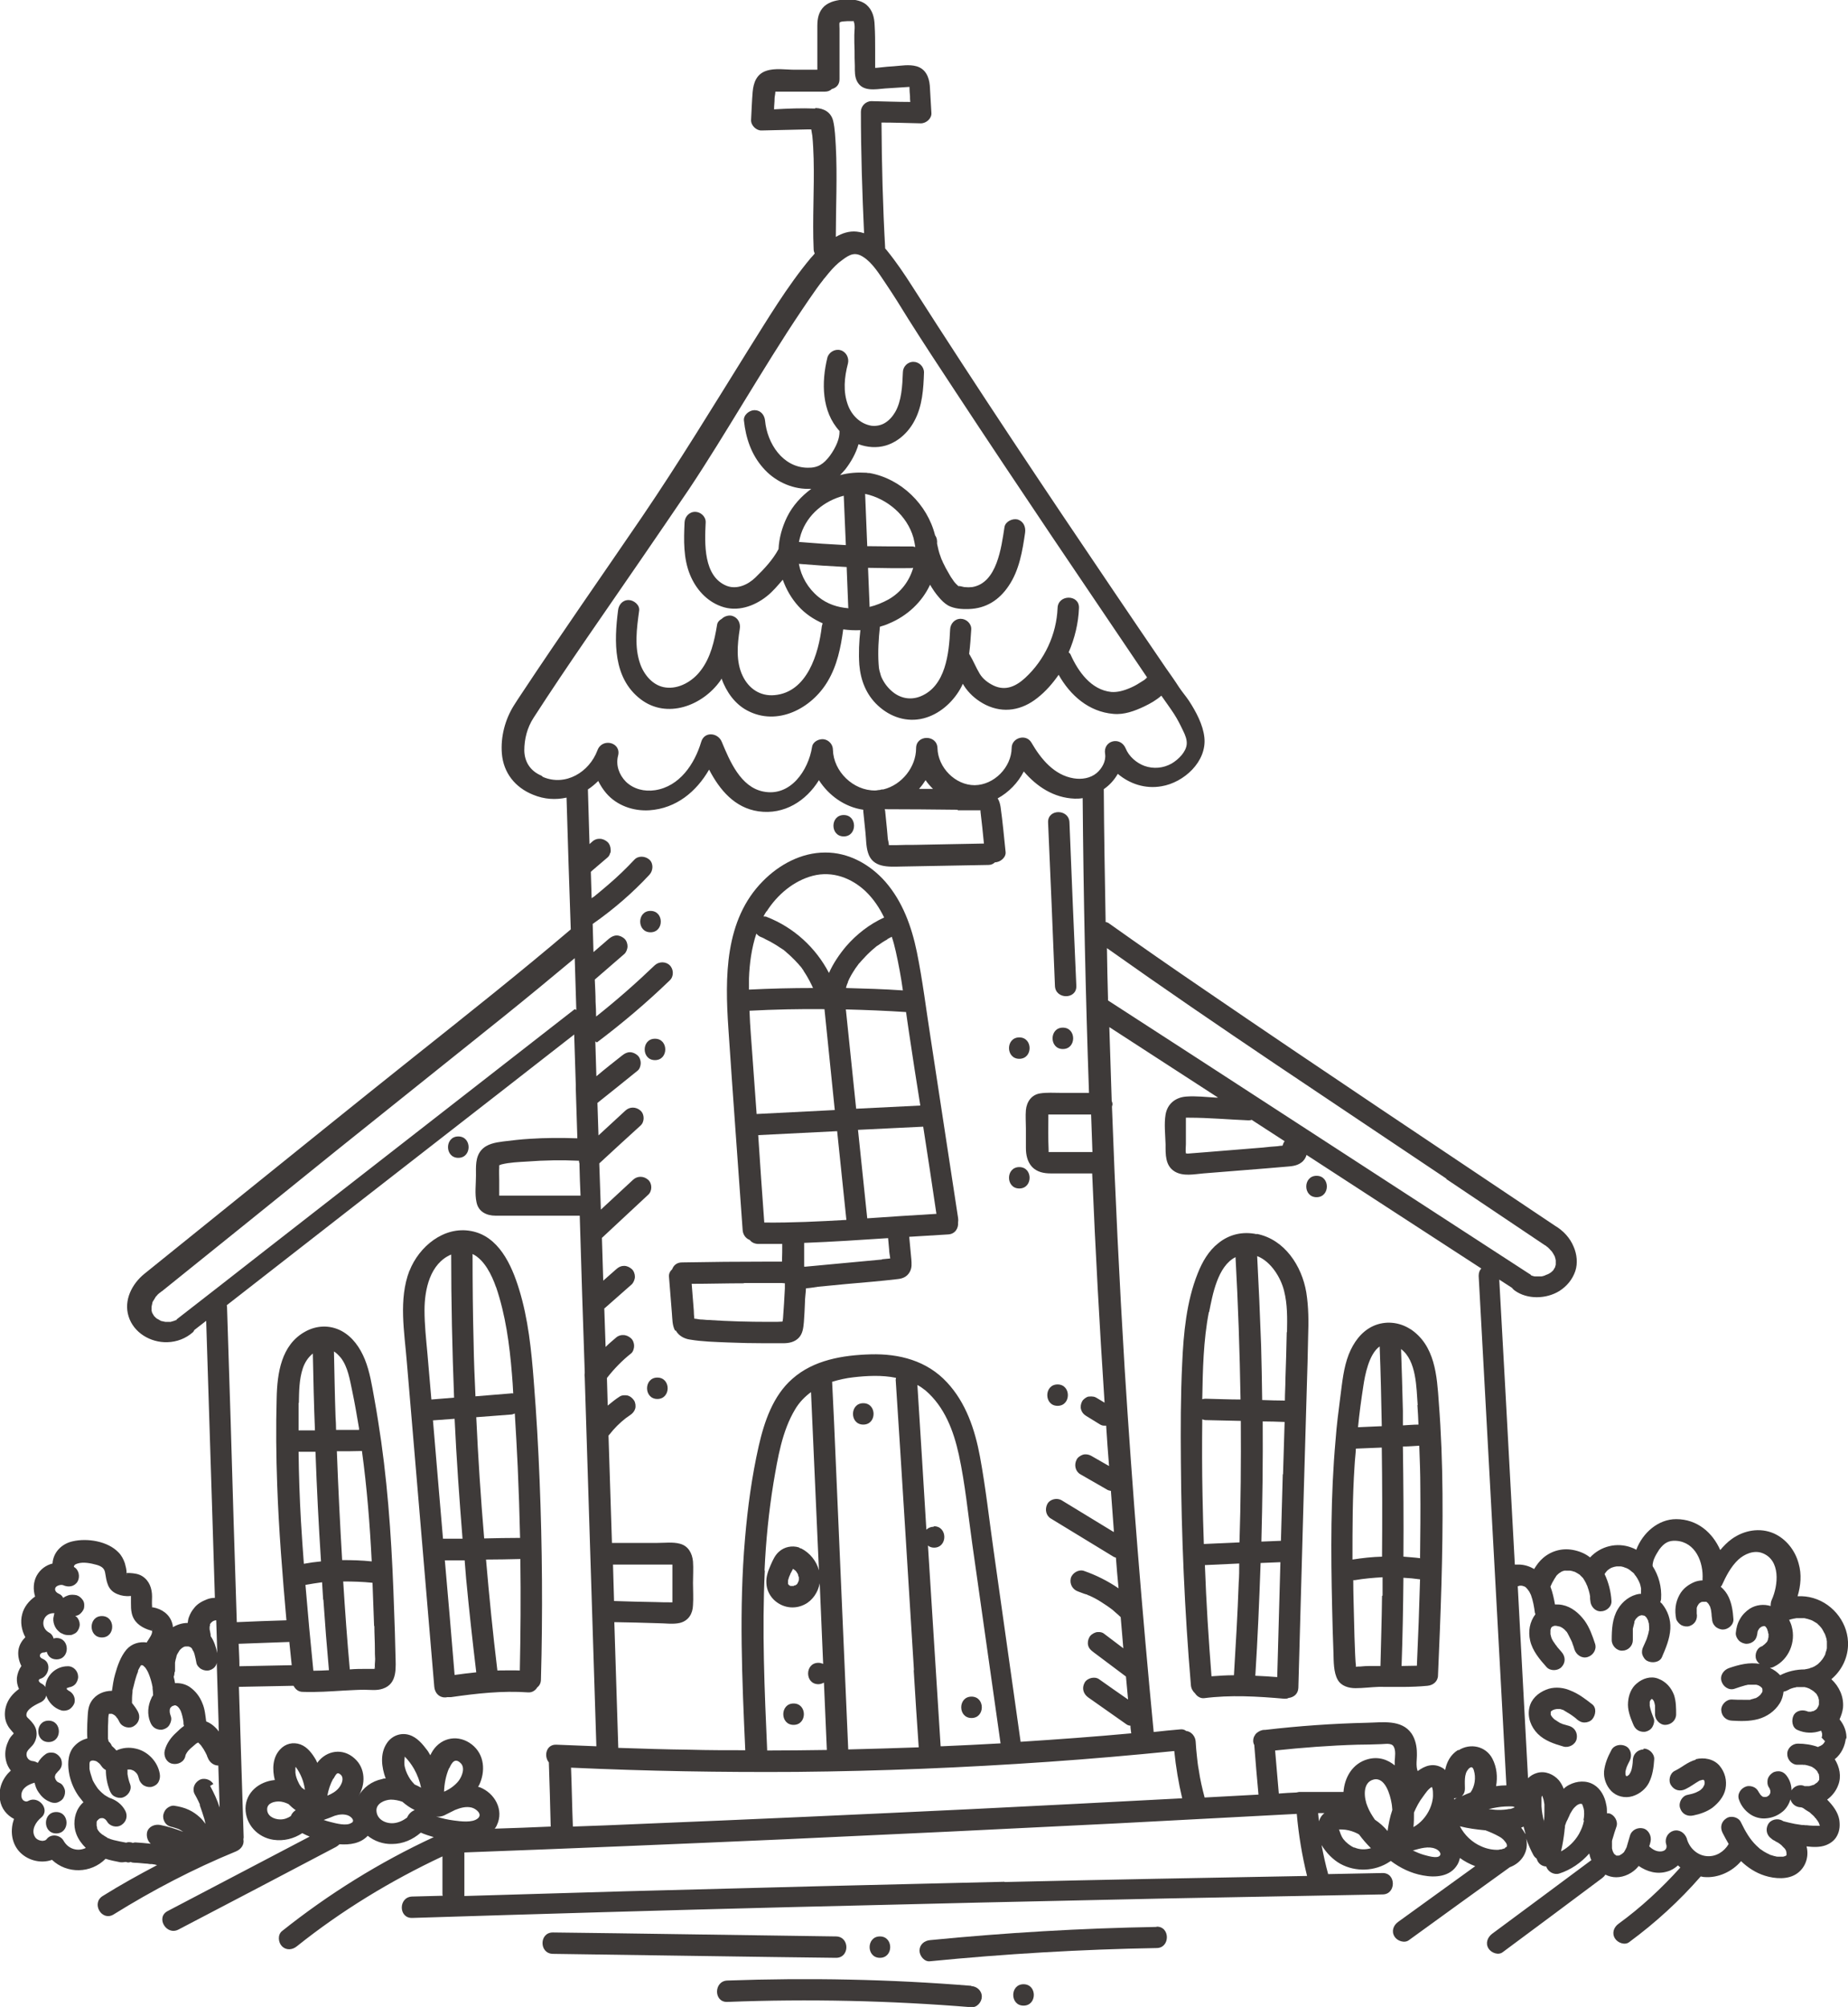 <?xml version="1.0" encoding="UTF-8"?>
<svg id="_レイヤー_2" data-name="レイヤー 2" xmlns="http://www.w3.org/2000/svg" viewBox="0 0 70 75.99">
  <defs>
    <style>
      .cls-1 {
        fill: #3e3a39;
        stroke-width: 0px;
      }
    </style>
  </defs>
  <g id="_出欠" data-name="出欠">
    <g>
      <path class="cls-1" d="m30.02,60.05s0,0,0,0c0,0,.01,0,.02,0,0,0,0,0,0,0,0,0-.02,0-.04,0,0,0,0,0,.01,0Z"/>
      <path class="cls-1" d="m30.1,60.02s0,0,.01,0c0,0,0,0,0,0-.02,0-.03.02-.03.02,0,0,.01,0,.02,0Z"/>
      <path class="cls-1" d="m29.92,60.03s.02,0,.03,0c0,0-.02,0-.03-.01,0,0,0,0,0,0Z"/>
      <path class="cls-1" d="m15.51,48.11c-.42,1.09-.19,2.33-.1,3.46.11,1.26.21,2.52.32,3.78.24,2.84.48,5.68.72,8.52.02.22.17.4.4.4.03,0,.06,0,.09-.01.05,0,.09,0,.14,0,.97-.14,1.95-.25,2.93-.18.14.01.27-.07.34-.19.08-.06.14-.16.14-.3.07-2.51.05-5.02-.05-7.53-.05-1.25-.12-2.49-.22-3.74-.09-1.18-.21-2.38-.56-3.51-.28-.91-.77-2.01-1.82-2.2-1.03-.19-1.97.59-2.33,1.51Zm4.2,10.93c.02,1.4.01,2.81-.02,4.21-.28-.01-.57,0-.85,0-.17-1.4-.31-2.8-.43-4.2.43,0,.86-.01,1.3-.02,0,0,0,0,0,0Zm-.1-3.51c.04.9.07,1.8.09,2.7-.45,0-.91.01-1.36.02-.13-1.53-.23-3.06-.3-4.59.44-.03.88-.07,1.31-.1.05,0,.1-.02.15-.04.04.67.08,1.34.11,2.01Zm-.82-6.8c.36,1.06.51,2.17.6,3.28.02.25.04.5.05.75-.03,0-.06-.01-.09,0-.45.04-.9.07-1.34.11-.03-.67-.06-1.34-.07-2.01-.03-1.13-.04-2.25-.04-3.38.45.22.73.8.89,1.26Zm-1.13,11.08c.11,1.17.24,2.34.38,3.51,0,0,0,0,0,0-.28.03-.55.06-.82.1-.12-1.45-.24-2.89-.37-4.34.25,0,.5,0,.75,0,.02.25.04.49.06.74Zm-.13-1.55c-.25,0-.5,0-.75,0-.05-.55-.09-1.1-.14-1.64-.08-.95-.16-1.89-.24-2.84.27-.02.55-.04.82-.06.07,1.51.18,3.03.3,4.54Zm-.44-10.77c0,1.81.04,3.62.11,5.43-.29.02-.57.05-.86.07-.05-.58-.1-1.16-.15-1.74-.05-.55-.11-1.09-.11-1.64,0-.79.21-1.77,1.01-2.11Z"/>
      <path class="cls-1" d="m47.6,46.73c-.52-.11-1.03,0-1.45.34-.37.29-.61.71-.78,1.14-.43,1.07-.54,2.28-.59,3.41-.06,1.23-.06,2.47-.05,3.71.02,2.83.14,5.66.38,8.48.01.12.07.23.16.31.07.11.2.19.33.18,1.01-.13,2.03-.07,3.05.02.06,0,.11,0,.16-.03.18-.02.36-.14.37-.38.07-2.53.14-5.05.21-7.58.04-1.26.07-2.53.11-3.79.02-.64.04-1.29.05-1.93.02-.56.02-1.12-.07-1.68-.17-1-.82-2-1.87-2.21Zm-1.8,2.95c.13-.65.32-1.74,1-2.08.1,1.8.16,3.6.19,5.39-.44,0-.88-.02-1.33-.03-.05,0-.08.01-.12.02.02-1.1.04-2.22.25-3.3Zm1.12,10.26c-.04,1.16-.11,2.33-.18,3.49-.28,0-.57.02-.85.04-.11-1.4-.2-2.8-.25-4.21.43-.02.87-.04,1.3-.06,0,.24,0,.49-.02.73Zm.04-1.54c-.45.02-.89.04-1.34.06,0,0-.01,0-.02,0-.02-.61-.04-1.23-.05-1.84-.02-.96-.02-1.92-.01-2.88.04.01.08.03.12.03.45.01.9.02,1.34.03.01,1.53,0,3.07-.05,4.6Zm1.41,5.1c-.27-.02-.55-.04-.82-.05.09-1.42.15-2.84.2-4.27.25-.01.5-.02.75-.03-.04,1.45-.08,2.9-.12,4.35Zm.22-7.68c-.02.84-.05,1.68-.07,2.52-.25.01-.5.02-.74.03.04-1.52.06-3.03.05-4.55.28,0,.55.01.83.02-.02.66-.04,1.32-.06,1.98Zm.15-5.38c-.01.6-.03,1.19-.05,1.79,0,.27-.02.53-.02.8-.29,0-.58-.01-.86-.02-.01-.68-.02-1.37-.04-2.05-.04-1.14-.09-2.27-.15-3.4.52.2.9.82,1.02,1.32.13.51.12,1.04.11,1.56Z"/>
      <path class="cls-1" d="m53.43,50.33c-.43-.28-.96-.33-1.42-.12-.45.21-.74.62-.92,1.07-.2.51-.25,1.08-.32,1.61-.07.54-.14,1.08-.18,1.63-.19,2.12-.18,4.24-.13,6.37.01.56.03,1.13.05,1.69.01.32,0,.74.16,1.02.13.24.42.32.67.32.3,0,.59-.04.89-.05.61,0,1.23.02,1.84-.04.22-.02.4-.17.4-.4.1-2.29.19-4.59.17-6.89-.01-1.15-.05-2.29-.14-3.44-.07-1.01-.14-2.16-1.08-2.78Zm-1.79,2.16c.06-.41.21-1.22.62-1.51.04,1,.06,2.01.08,3.02-.3.01-.6.03-.9.04.05-.52.12-1.03.2-1.55Zm.71,7.94c-.01.88-.04,1.77-.06,2.65-.14,0-.29,0-.43,0-.11,0-.22.01-.33.02-.05,0-.12,0-.17.01,0,0,0-.01,0-.02,0,0,0-.03,0-.04-.02-.14-.02-.29-.03-.43-.02-.43-.03-.85-.04-1.28-.01-.5-.03-1-.03-1.51.02,0,.04,0,.06,0,.35-.06.7-.09,1.05-.11,0,.23,0,.46,0,.69Zm.01-1.49c-.38.01-.75.05-1.13.11,0-1.19,0-2.37.08-3.56.01-.21.04-.43.05-.64.33-.01.65-.03.98-.04.02,1.38.02,2.75.01,4.13Zm1.33-5.74c.02.25.03.5.04.74-.2,0-.39.02-.59.03,0-.18,0-.36,0-.54-.02-.78-.04-1.57-.07-2.35.59.44.58,1.47.63,2.12Zm-.02,9.87c-.19,0-.39.01-.58.01.04-1.11.06-2.23.07-3.34.21.01.42.03.63.06-.03,1.09-.07,2.18-.12,3.27Zm.13-4.07c-.21-.03-.43-.04-.64-.06.01-1.39,0-2.78-.02-4.17.21,0,.42-.02.62-.03.02.52.04,1.05.04,1.57.01.89,0,1.79-.01,2.68Z"/>
      <path class="cls-1" d="m5.99,48.89s0,0,0,0c-.03.02-.06.06,0,0Z"/>
      <path class="cls-1" d="m6,49.99s0,0,0,0c0,0,0,0,.01,0-.02-.01-.03-.02-.04-.02,0,0,.01,0,.02.01Z"/>
      <polygon class="cls-1" points="36.27 22.17 36.27 22.17 36.27 22.17 36.27 22.17 36.27 22.17"/>
      <path class="cls-1" d="m36.26,22.17s0,0,0,0c-.02-.02-.03-.03,0,0Z"/>
      <path class="cls-1" d="m64.84,60.82s0,0,0,0c.02.07.02.03,0,0Z"/>
      <path class="cls-1" d="m63.49,64.93c0-.25,0-.51-.08-.75-.11-.29-.31-.51-.6-.62-.28-.11-.59-.01-.81.18-.21.17-.31.44-.33.7-.03.29.08.58.19.84.04.1.09.18.19.24.09.05.21.07.31.04.1-.03.19-.09.24-.19.05-.09.08-.21.04-.31-.06-.15-.12-.31-.15-.47,0-.04,0-.09,0-.13,0-.02,0-.03.01-.05.01-.02.02-.04.04-.06,0,0,.01-.01.02-.02,0,0,0,0,0,0,0,0,.01,0,.02,0,.01.01.03.03.04.04.01.02.02.03.03.05.02.05.03.11.04.16,0,.11,0,.22,0,.33,0,.21.19.41.4.4.22-.01.4-.18.4-.4Z"/>
      <path class="cls-1" d="m59.41,63.98c-.27-.1-.59-.11-.85,0-.3.12-.56.35-.63.68-.08.36.06.73.32.99.26.26.62.38.97.48.2.06.45-.07.5-.28.05-.22-.06-.43-.28-.5-.07-.02-.14-.04-.21-.06-.04-.01-.07-.02-.1-.04-.02,0-.03-.01-.05-.02-.04-.02-.03-.01.02,0-.03,0-.08-.04-.1-.05-.03-.02-.06-.04-.09-.06-.01,0-.02-.01-.03-.02-.02-.02-.05-.04-.07-.07,0,0-.01-.01-.02-.02h0s-.03-.05-.05-.08c0,0,0-.02,0-.02,0,0,0-.02,0-.03,0-.02,0-.04,0-.06,0,0,0,0,0,0,0,0,0-.01.01-.02,0,0,0,0,0,0,.01-.01.02-.02.04-.03,0,0,.02-.01.03-.02,0,0,.02,0,.02-.01.02,0,.04-.01.06-.02.02,0,.04,0,.06-.01,0,0,.02,0,.03,0,.03,0,.05,0,.08,0,0,0,0,0,.01,0,.04,0,.07.02.11.03.02,0,.03.01.05.02.04.02.03.01-.02,0,.02,0,.08.04.1.05.03.02.06.04.1.06.06.04.13.08.19.13.01,0,.02.02.04.03.03.02.05.04.08.07.09.07.17.12.29.12.1,0,.22-.04.29-.12.13-.15.18-.43,0-.57-.27-.21-.53-.41-.85-.53Z"/>
      <path class="cls-1" d="m64.23,66.63c-.3.08-.52.29-.79.42-.19.09-.26.38-.14.55.13.2.35.24.55.14.19-.09.35-.22.53-.32.04-.01.07-.02.11-.03,0,0,.02,0,.02,0,0,0,.01,0,.02,0,0,0,0,0,0,0,0,0,.01.01.02.02,0,0,0,0,0,0,0,0,0,.01.01.02,0,.02.01.04.01.06,0,.01,0,.02,0,.03,0,.03-.01.05-.02.08-.02.03-.03.06-.05.09,0,0,0,0,0,0-.02.02-.04.04-.06.06,0,0-.01.01-.02.02-.02.01-.04.03-.06.04-.04.02-.08.04-.12.06-.1.04-.21.07-.32.09-.21.04-.35.3-.28.5.07.22.27.33.5.28.25-.05.51-.14.72-.29.23-.18.44-.42.5-.72.06-.32-.02-.63-.23-.88-.22-.25-.58-.32-.9-.24Z"/>
      <path class="cls-1" d="m40.06,53.23c.52,0,.52-.81,0-.81s-.52.81,0,.81Z"/>
      <path class="cls-1" d="m24.81,40.14c.52,0,.52-.81,0-.81s-.52.81,0,.81Z"/>
      <path class="cls-1" d="m24.64,34.49c-.52,0-.52.81,0,.81s.52-.81,0-.81Z"/>
      <path class="cls-1" d="m24.9,52.16c-.52,0-.52.81,0,.81s.52-.81,0-.81Z"/>
      <path class="cls-1" d="m36.8,65.05c.52,0,.52-.81,0-.81s-.52.81,0,.81Z"/>
      <path class="cls-1" d="m32.7,53.13c-.52,0-.52.81,0,.81s.52-.81,0-.81Z"/>
      <path class="cls-1" d="m30.06,65.31c.52,0,.52-.81,0-.81s-.52.81,0,.81Z"/>
      <path class="cls-1" d="m69.94,65.87c.02-.28-.08-.55-.26-.77.06-.13.11-.28.13-.43.04-.42-.14-.81-.44-1.09.37-.31.61-.77.63-1.26.04-.82-.53-1.58-1.31-1.81-.2-.06-.4-.08-.6-.07.12-.4.16-.83.04-1.24-.13-.49-.47-.93-.94-1.14-.53-.23-1.13-.12-1.59.21-.17.12-.31.27-.44.42-.29-.66-.87-1.17-1.67-1.17-.68,0-1.27.52-1.51,1.16-.05-.03-.11-.06-.17-.08-.57-.22-1.19-.05-1.58.37-.16-.13-.36-.22-.58-.27-.43-.1-.86,0-1.2.29-.14.12-.24.26-.34.42-.16-.1-.35-.16-.55-.17-.06,0-.12,0-.18,0-.12-2.21-.24-4.42-.36-6.63-.08-1.39-.15-2.77-.23-4.16.16.1.32.21.48.31.03.04.06.07.1.1.48.35,1.2.33,1.7.02.28-.18.49-.43.6-.75.1-.3.06-.64-.06-.92-.14-.34-.39-.61-.71-.8-4.43-2.97-8.87-5.92-13.27-8.93-1.22-.83-2.43-1.67-3.64-2.53-.03-.02-.07-.03-.11-.04-.03-1.68-.06-3.35-.07-5.03.22-.15.4-.35.53-.58.45.38,1.04.58,1.66.47.84-.14,1.72-.93,1.62-1.85-.05-.48-.32-.98-.58-1.38-.12-.18-.26-.34-.38-.52-.16-.25-.33-.49-.5-.73-.66-.97-1.33-1.95-1.99-2.93-2.58-3.81-5.13-7.63-7.61-11.51-.3-.47-.61-.93-.96-1.36-.02-.03-.05-.06-.07-.08-.09-1.59-.13-3.18-.14-4.77.5,0,.99.02,1.49.03.21,0,.42-.19.4-.4-.02-.34-.04-.68-.06-1.03-.03-.33-.16-.63-.5-.73-.28-.08-.59-.02-.88,0-.15.01-.31.02-.46.04-.04,0-.14.02-.23.02,0-.08,0-.16,0-.21,0-.15,0-.31,0-.46,0-.32,0-.63-.02-.95-.01-.29-.08-.57-.31-.77-.23-.19-.54-.21-.83-.2-.27.02-.55.07-.76.25-.22.2-.27.47-.27.75,0,.55,0,1.1,0,1.66-.29,0-.58,0-.86,0-.33,0-.74-.07-1.07.04-.37.12-.49.45-.52.8-.03.35-.04.7-.06,1.06-.01.21.2.41.4.4.58-.01,1.15-.03,1.73-.04.04,0,.1,0,.15,0,.01.09.04.22.04.24.03.29.04.58.05.87.03,1.14-.05,2.28,0,3.42,0,.07.02.12.04.17-.05.06-.1.12-.15.17-.9,1.08-1.63,2.31-2.38,3.5-1.32,2.12-2.61,4.24-4.01,6.3-1.52,2.23-3.07,4.44-4.56,6.69-.1.15-.2.3-.3.46-.33.53-.5,1.18-.45,1.81.06.74.51,1.29,1.18,1.56.43.18.87.2,1.27.11.05,1.66.1,3.33.16,4.99-1.95,1.66-3.96,3.25-5.97,4.85-2.16,1.72-4.31,3.46-6.46,5.19-1.24,1-2.48,2-3.72,3,0,0,0,0,0,0-.47.38-.79,1-.6,1.61.19.62.83,1,1.47.98.36-.01.7-.14.97-.38.02-.02.04-.05.05-.08.15-.12.3-.23.45-.35.08,2.42.15,4.84.23,7.26.03,1.08.07,2.15.1,3.23-.11,0-.21.02-.31.06-.18.07-.36.17-.48.33-.09.11-.14.2-.19.33-.03.07-.04.15-.05.23-.2,0-.39.06-.56.16,0-.05-.01-.1-.03-.16-.1-.33-.39-.53-.72-.59-.02,0-.06,0-.04-.02,0,0-.01,0-.02,0,0,0,.01,0,.02,0,0,0,0-.02,0-.03-.01-.12,0-.24,0-.36,0-.3-.1-.6-.37-.77-.14-.09-.31-.11-.47-.12-.04,0-.09,0-.13,0,.02-.09-.04-.29-.06-.37-.05-.15-.13-.3-.24-.41-.41-.43-1.19-.55-1.74-.42-.36.08-.66.34-.74.7-.01.05-.02.09-.02.14-.24.06-.46.21-.6.46-.13.24-.14.53-.06.79-.23.16-.42.39-.49.67-.08.3-.02.61.12.87-.12.12-.21.26-.25.43-.05.22,0,.46.1.66-.09.13-.15.28-.17.45-.01.15.02.29.08.42-.23.17-.42.38-.5.68-.06.23-.05.47.06.68.05.1.12.18.19.26.01.01.03.03.05.06,0,0-.01.02-.02.03-.08.08-.15.17-.19.28-.11.23-.14.49-.08.73.03.14.1.27.18.37-.3.27-.48.66-.41,1.11.05.33.26.58.53.72-.14.4-.11.86.17,1.2.3.36.83.51,1.27.35.57.54,1.48.52,2.03-.04.18.06.36.09.55.13.07.01.14,0,.21-.01.03,0,.06.02.1.02.04,0,.06-.01.09-.02.04.02.09.03.14.03.13,0,.27.02.4.03.06,0,.13.01.19.02.01,0,.02,0,.04,0,.03,0,.06,0,.09.01.05,0,.09.02.14.03-.7.37-1.39.75-2.06,1.17-.44.27-.04.97.41.7,1.48-.92,3.03-1.73,4.64-2.39.19-.08.32-.25.28-.46,0-.02.01-.04.01-.07-.06-1.9-.12-3.8-.18-5.7.68-.01,1.36-.03,2.04-.04.01,0,.02,0,.03,0,.07.13.18.23.35.23.53.02,1.05-.02,1.57-.05.25-.01.5-.03.75-.03.23,0,.48.04.71-.04.57-.19.49-.81.48-1.3-.01-.55-.03-1.1-.05-1.64-.07-2.15-.19-4.29-.49-6.42-.08-.54-.16-1.08-.26-1.62-.09-.5-.17-1.02-.36-1.49-.18-.44-.46-.85-.89-1.08-.44-.23-.94-.21-1.37.03-.91.5-1.06,1.58-1.08,2.52-.03,1.09-.02,2.19.02,3.28.06,1.71.2,3.42.35,5.13-.63.02-1.25.04-1.88.07-.08-2.51-.16-5.02-.23-7.53-.05-1.47-.09-2.94-.14-4.41,0-.02-.01-.04-.01-.06,3.46-2.7,6.92-5.39,10.39-8.09.92-.72,1.85-1.44,2.77-2.16.02.63.04,1.26.06,1.89,0,.05,0,.1,0,.15.02.63.04,1.26.06,1.89-.6-.02-1.21-.02-1.81.02-.34.02-.67.06-1,.1-.3.04-.62.09-.83.33-.23.27-.2.63-.2.96,0,.33-.05.69.02,1.01.07.36.38.51.72.51.34,0,.69,0,1.03,0,.72,0,1.44,0,2.16,0,.06,1.98.12,3.96.19,5.94-.01.06-.01.13,0,.19,0,0,0,0,0,0,.06,2.02.13,4.03.19,6.05.08,2.64.17,5.27.25,7.91-.5-.02-1-.04-1.51-.06-.39-.02-.49.43-.29.67.03.81.05,1.62.07,2.43-.71.03-1.41.06-2.12.08.03-.04.06-.08.08-.13.28-.58-.08-1.22-.65-1.44-.02,0-.04-.01-.06-.02,0-.01.02-.03.03-.04.26-.53.22-1.18-.27-1.56-.49-.38-1.13-.28-1.47.23-.04.06-.07.12-.1.18-.04-.06-.07-.13-.11-.18-.18-.24-.39-.5-.69-.59-.33-.1-.67.04-.85.32-.26.39-.2.9-.04,1.33-.04,0-.09,0-.13.02-.4.08-.73.33-.91.66,0,0,0,0,0,0,0,0,0,0,0,0,.29-.45.28-1.07-.14-1.44-.44-.4-1.05-.31-1.4.15,0,0,0,.01-.01.02-.02-.04-.03-.07-.05-.11-.14-.24-.32-.49-.59-.59-.28-.1-.57-.03-.77.19-.29.31-.3.76-.2,1.16,0,0-.01,0-.02,0-.57.06-1.08.46-1.09,1.07,0,.61.46,1.1,1.05,1.19.4.06.78-.04,1.1-.25.09.05.19.09.28.13-1.79.94-3.59,1.88-5.38,2.82-.46.24-.05.94.41.7,1.99-1.04,3.98-2.08,5.97-3.13.05-.03.09-.06.13-.1.39.03.8-.03,1.07-.32.25.2.58.32.92.31.42,0,.79-.17,1.09-.43.16.07.32.12.49.17-2.05.95-3.98,2.15-5.75,3.56-.17.14-.14.43,0,.57.17.17.4.14.57,0,1.69-1.35,3.55-2.48,5.51-3.4v1.42s0,.04.01.07c-.39.01-.77.02-1.16.03-.52.02-.52.82,0,.81,4.78-.15,9.57-.29,14.35-.41,4.78-.12,9.57-.23,14.35-.33,2.69-.05,5.38-.1,8.06-.15.52,0,.52-.82,0-.81-.69.01-1.37.03-2.06.04-.1-.36-.18-.73-.25-1.1.18.3.44.56.71.71.58.32,1.32.29,1.87-.08.01,0,.03-.02.04-.03.36.27.77.47,1.22.55.47.09,1.03.05,1.3-.4.05-.08.08-.17.1-.26.18.13.37.23.58.31-.97.7-1.95,1.41-2.92,2.11-.18.13-.26.35-.14.55.1.17.38.27.55.14,1.27-.92,2.54-1.84,3.82-2.76.46-.17.73-.61.62-1.08.08.22.17.43.28.63.03.05.07.09.12.13.04.15.16.27.33.29.01,0,.02,0,.03,0,.06.2.29.33.49.27.44-.14.83-.41,1.14-.76.02.09.04.17.08.25-1.25.93-2.5,1.86-3.76,2.79-.17.13-.26.35-.14.55.1.17.38.28.55.14,1.25-.93,2.51-1.86,3.76-2.8.05-.04.09-.08.12-.13.12.06.26.1.41.1.31,0,.63-.16.83-.4,0,0,.01-.02.02-.03.32.22.7.33,1.09.21.15-.04.29-.13.4-.23.03.03.06.05.09.08-.71.79-1.5,1.52-2.34,2.13-.18.13-.26.35-.14.55.1.17.38.28.55.14.99-.73,1.9-1.56,2.7-2.48.04,0,.08.02.12.02.53.05,1.07-.2,1.41-.6.25.24.55.44.9.55.38.12.89.16,1.23-.09.32-.23.45-.64.35-1.02.24.03.5.04.72-.04.19-.07.35-.19.44-.37.1-.19.11-.39.08-.6-.05-.29-.25-.55-.46-.76.19-.14.34-.33.42-.55.13-.33.05-.69-.13-.98.25-.2.39-.5.42-.81Zm-55.76-4.3c0,.29.02.57.02.86,0,.13,0,.26.01.39,0,.1-.03.27,0,.37-.04-.1-.03-.05-.02,0-.1,0-.22,0-.3,0-.21,0-.43,0-.64.02-.1-1.11-.18-2.22-.25-3.33.37,0,.74.01,1.11.05.02.54.04,1.09.06,1.63Zm-.1-2.45c-.37-.04-.75-.05-1.12-.05-.08-1.37-.15-2.75-.2-4.12.32,0,.64,0,.95-.01.19,1.39.3,2.78.37,4.18Zm-1.17-7.71c.27.35.34.83.43,1.25.1.47.18.95.26,1.42,0,.02,0,.04,0,.06-.29,0-.58,0-.87,0,0-.17-.01-.34-.02-.5-.03-.82-.04-1.65-.06-2.47.1.06.18.15.26.24Zm-.66,9.17c.06.89.13,1.78.21,2.66,0,0,0,0,0,0-.2.01-.39.02-.59.02-.11-1.08-.21-2.17-.3-3.25.21-.04.42-.07.63-.1.01.22.03.44.04.65Zm-.09-1.46c-.22.02-.43.05-.65.09-.04-.54-.08-1.08-.11-1.61-.05-.88-.08-1.75-.09-2.63.21,0,.43,0,.64,0,.05,1.39.12,2.77.21,4.16Zm-.84-6c.01-.44.01-.89.15-1.31.07-.21.2-.42.38-.56.02.97.04,1.94.08,2.91-.21,0-.41,0-.62,0,0-.35,0-.69,0-1.04Zm-.36,9.06c.03.29.06.58.09.87-.66.01-1.32.03-1.98.04,0,0,0,0,0,0,0-.28-.02-.57-.03-.85.64-.02,1.28-.05,1.93-.07Zm.06,6.58c-.12.08-.25.13-.4.13-.24,0-.52-.13-.5-.41.02-.21.26-.27.44-.27.12,0,.25.04.37.1.08.08.17.16.27.23-.08.05-.14.12-.18.21Zm.42-1.06c-.05-.06-.1-.13-.13-.2-.06-.12-.11-.25-.12-.38,0-.06,0-.12,0-.18,0,0,0-.02.01-.04.09.12.17.26.23.41.06.15.1.3.12.46-.03-.02-.07-.04-.1-.07Zm1.19-.35c.04-.06.08-.16.14-.2.04-.02.08,0,.14.05.13.13.04.35-.07.49-.11.14-.27.23-.44.3.04-.22.11-.44.22-.64Zm.68,1.67c-.18.13-.58.02-.78-.03-.09-.02-.18-.05-.27-.08.14-.05.28-.1.42-.16.16-.05.32-.07.48-.02.13.04.3.2.16.29Zm2.39-.48c-.13.05-.23.16-.28.28-.15.11-.31.19-.5.21-.3.03-.64-.13-.66-.46-.02-.28.3-.42.54-.43.15,0,.3.03.44.08.14.12.29.23.46.31,0,0,0,0,0,0Zm0-.98c-.06-.06-.11-.12-.16-.19-.09-.14-.16-.28-.2-.44-.04-.15-.02-.26-.01-.4,0,0,0-.01,0-.02,0,0,0,0,0,0,.14.14.25.29.35.46.13.23.22.47.27.72-.08-.05-.17-.09-.26-.13Zm39.08-22.92c1.25.84,2.49,1.67,3.74,2.51.03.01.05.03.07.05,0,0,.02.01.03.02.01.01.03.02.03.03.02.02.05.04.07.07.02.02.03.04.05.05,0,0,0,0,0,0,.03.04.06.09.09.14,0,.02.02.03.03.05,0,0,0,0,0,.01.02.05.03.1.04.15h0s0,.05,0,.08c0,.02,0,.03,0,.05,0,.01,0,.02,0,.03,0,.02-.01.04-.02.07,0,0,0,.01,0,.02-.02.04-.05.08-.07.12,0,0,0,0,0,0-.01.02-.03.03-.05.05-.02.02-.04.04-.06.05,0,0,0,0,0,0,0,0,0,0,0,0-.04.03-.08.05-.13.07-.02,0-.04.02-.06.03.02-.01.02-.01.03-.02-.01,0-.03.01-.04.02-.05.02-.09.03-.14.04,0,0-.01,0-.02,0-.02,0-.04,0-.06,0-.05,0-.11,0-.16,0,0,0,0,0-.01,0-.03,0-.05-.01-.08-.02-.02,0-.04-.01-.06-.02-.02-.03-.05-.05-.09-.07-4.17-2.71-8.34-5.41-12.51-8.12-1.14-.74-2.29-1.48-3.43-2.22,0-.03,0-.06,0-.09-.02-.63-.03-1.26-.04-1.89,4.23,3,8.56,5.84,12.86,8.73Zm-9.86-1.86c0-.15,0-.29,0-.44,0-.01,0-.01,0-.02.04,0,.1,0,.13,0,.74,0,1.49.07,2.23.1.05,0,.09,0,.13-.02.42.27.83.54,1.25.81-.04.05-.06.11-.08.17-.06,0-.13.01-.19.02-.18.01-.37.03-.55.05-.37.03-.74.06-1.11.09-.37.03-.74.06-1.11.09-.17.01-.34.03-.51.04-.06,0-.13.02-.19,0-.02-.09,0-.26,0-.35,0-.18,0-.35,0-.53ZM34.53,3.31s0,0-.01,0c0,0,.01,0,.01,0Zm-3.66.8c-.51-.02-1.03,0-1.55.03,0-.14.02-.27.02-.41,0-.07.03-.17.03-.26.05,0,.11,0,.12,0,.59,0,1.17,0,1.76,0,.11,0,.2-.04.26-.1.16-.04.29-.16.29-.37,0-.42,0-.85,0-1.27,0-.21,0-.42,0-.64,0-.03-.01-.21,0-.23.04-.06.24-.05.31-.06.06,0,.13,0,.19,0,.1,0,.03,0,.04.02.06.14.02.36.02.51,0,.19,0,.39.01.58,0,.19,0,.39.01.58,0,.2-.01.42.09.6.21.39.69.29,1.05.26.08,0,.7-.05.93-.06,0,.01,0,.02,0,.03,0,.11.01.21.02.32,0,.07,0,.15.01.22-.49,0-.98-.02-1.47-.03-.22,0-.4.19-.4.4,0,1.54.05,3.07.12,4.6-.09-.03-.18-.05-.28-.06-.28-.03-.55.06-.79.2,0-1.14.06-2.28,0-3.43-.02-.31-.03-.66-.1-.96-.08-.33-.35-.48-.67-.49ZM7.95,61.51s.02-.03.03-.05c.02-.02.03-.03.05-.05.02-.01.04-.03.06-.04.03,0,.05-.02.08-.02,0,0,.01,0,.02,0,.01.41.03.82.04,1.24-.05-.23-.12-.45-.25-.64,0-.07-.01-.14-.04-.2,0,.02.02.04.03.06-.02-.04-.02-.08-.03-.12,0-.03,0-.06,0-.08,0-.03.01-.06.02-.08Zm-1.32,1.77c0-.07,0-.14,0-.21,0-.04,0-.08,0-.12,0,0,0,0,0,0,0,0,0,0,0,0,.01-.07.03-.14.05-.21,0-.03.02-.07.03-.1,0,0,0,0,0,0,.03-.05.06-.1.09-.15,0,0,0,0,0,0,0,0,0,0,.01-.01.02-.02.03-.04.05-.05,0,0,.01-.01.02-.02,0,0,.05-.03.06-.04.01,0,.03-.02.04-.02,0,0,0,0,0,0,.02,0,.03-.01.05-.01,0,0,.03,0,.05,0,.02,0,.03,0,.05,0,0,0,0,0,0,0,.02,0,.04.01.06.02,0,0,.01,0,.02.01,0,0,.01,0,.02.01.01.01.03.02.04.04,0,0,0,0,0,0,.02.04.04.09.07.13.01.03.02.06.03.09.03.11.05.21.07.32.01.09.11.2.19.24.09.05.21.07.31.04.1-.03.19-.09.24-.19.02-.03.02-.06.03-.09.02.76.05,1.52.07,2.27,0,.11,0,.22.01.33,0,0,0,0,0,0-.13-.17-.29-.31-.48-.38-.03-.23-.05-.47-.14-.68-.1-.26-.26-.47-.49-.63-.17-.11-.36-.15-.55-.14-.01-.08-.03-.16-.05-.24.02-.05.03-.1.03-.16Zm.99,2.59s0,0-.01,0c0,0,0,0,0,0,0,0,0,0,.01,0Zm-.03.02s0,0,0,0c0,0,0,0,0,0,0,0,0,0,0,0Zm0,.01s0,0,0,0c0,0,0,0,0,0,0,0,0,0,0,0Zm-1.83-4.2s0,0,0,0c0,0,0,.01,0,.02-.01,0-.02-.02,0-.02Zm-.78-1.32s.01-.04,0,0h0Zm-.17-.79s0,0,0,0c.02.02-.02.06,0,0Zm-2.01-.28s0,0,0,0c0,.02,0,.01,0,0Zm.52,6.51c-.22.05-.41.17-.56.36-.21.29-.2.69-.13,1.03.06.28.18.56.35.8.06.08.12.15.18.23-.07.06-.13.13-.18.21-.18.28-.21.68-.09.99.08.21.21.38.36.53-.29.14-.65.06-.84-.27-.12-.22-.46-.28-.63-.08,0,.01-.06.06-.06.06.02-.01-.03,0-.03.01-.03,0-.08.02-.1.01-.12-.01-.22-.07-.26-.14-.17-.26.03-.58.23-.74.36-.3-.1-.85-.49-.63-.05.03-.1.03-.17-.01-.07-.05-.1-.14-.09-.23.02-.26.28-.39.5-.45.03.13.07.25.15.36.1.15.23.28.4.35.1.05.2.07.31.04.09-.03.2-.1.24-.19.05-.09.07-.21.04-.31-.03-.09-.09-.2-.19-.24-.03-.01-.05-.03-.08-.04-.02-.02-.03-.03-.05-.05,0-.02-.02-.03-.03-.05,0-.02-.01-.04-.02-.06,0-.01,0-.03,0-.04,0-.02.01-.05.02-.07,0-.02.02-.03.03-.05.02-.03.05-.05.07-.08-.02.01-.03.03-.05.04.08-.06.15-.13.18-.24.03-.1.01-.23-.04-.31-.06-.09-.14-.16-.24-.19-.1-.02-.22-.02-.31.04-.13.09-.23.2-.31.34-.05-.03-.11-.06-.19-.07-.18-.01-.29-.2-.21-.36.06-.11.18-.19.25-.3.1-.16.13-.34.09-.52-.04-.16-.15-.29-.26-.4-.05-.05-.1-.08-.11-.15-.02-.25.41-.43.57-.51.09-.05.16-.14.18-.24.09.26.3.48.57.56.1.03.22.01.31-.04.08-.05.16-.15.19-.24.05-.21-.06-.4-.25-.48,0,0,.01,0,.02,0-.02,0-.03-.02-.05-.03,0,0,0,0-.01-.01,0,0,0-.01,0-.02,0,0,0-.01,0-.02,0,0,0,0,0,0,0,0,0,0,0,0,0,0,0-.01.01-.01,0,0,0,0,.01,0,.02,0,.04-.01.06-.02,0,0,0,0-.01,0,.09-.01.18-.05.24-.11.07-.07.12-.19.12-.29,0-.22-.18-.41-.4-.4-.42,0-.79.32-.84.74,0,.02,0,.03,0,.05-.03-.05-.08-.1-.14-.13-.09-.04-.18-.15-.04-.19.3-.09.43-.58.1-.74-.05-.02-.13-.06-.13-.13,0-.07.07-.12.13-.12.05,0,.09-.01.13-.03.04.16.16.29.37.29.52,0,.52-.81,0-.81-.04,0-.08.01-.11.02-.02-.09-.08-.18-.18-.23-.35-.2-.24-.72.17-.73.01,0,.02,0,.04,0-.01.06-.03.12-.04.19-.01.12.02.23.07.33.05.1.13.17.21.23,0,0,.02.01.03.01.03.02.08.04.11.05.04.01.08.02.13.02.01,0,.03,0,.04,0,.06,0,.11,0,.16-.03.05-.02.09-.04.13-.08.07-.07.12-.19.12-.29,0-.1-.04-.21-.12-.29-.01,0-.02-.02-.04-.03,0,0,0,0,0-.01.05,0,.09-.02.13-.04.08-.05.16-.15.19-.24.02-.1.02-.22-.04-.31-.06-.09-.14-.16-.24-.19-.11-.02-.22-.03-.33.01-.06.02-.12.05-.18.09-.03-.07-.08-.12-.17-.16-.11-.05-.17-.15-.11-.24.05-.07.2-.11.28-.08.2.09.43.06.55-.14.1-.18.05-.45-.14-.55,0,0,0-.02,0-.02.01-.05.04-.08.14-.11.22-.07.5-.01.72.05.17.05.29.12.32.29.06.35.09.67.47.82.14.06.33.09.48.07,0,0,.02,0,.03,0,0,0,0,0,0,0,0,0,0,0,0,0,0,0,0,0,0,0,0,.02,0,.06,0,.07,0,.06,0,.13,0,.19,0,.13,0,.26.03.39.07.32.31.51.61.62.05.02.11.03.16.05.02.12-.1.27-.16.37-.02.02-.03.05-.04.07-.28-.04-.57.04-.77.27-.22.26-.34.61-.43.93-.06.21-.09.42-.12.63-.31,0-.61.13-.78.4-.11.17-.13.37-.14.57-.01.18-.02.36-.02.54,0,.1,0,.21.01.32Zm-.62-4.67s.05,0,.07,0c0,0-.01,0-.02,0-.02,0-.03,0-.05,0Zm2.74,1.8s0,0,0,0c0,0,0,0,0,0,0,0,0,0,0,0Zm0,0s0,0,0,0c0,0,0,0,0,0,0,0,0,0,0,0Zm0,0s0,0,0,0c0,0,0,0,0,0,0,0,0,0,0,0,0,0,0,0,0,0Zm0,0s0,0,0,0c0,0,0,0,0,0,0,0,0,0,0,0Zm2.64,4.6c-.1-.18-.37-.26-.55-.14-.19.12-.26.36-.14.55.04.07.08.15.12.23.02.04.04.09.06.13,0,.01,0,.02,0,.02,0,0,0,0,0,.02.06.17.12.34.17.51.02.06.03.13.04.19-.06-.09-.13-.18-.21-.25-.12-.11-.26-.21-.41-.28-.19-.09-.37-.13-.57-.16-.1-.01-.22.05-.29.12-.07.07-.12.19-.12.29,0,.1.04.21.12.29.08.08.17.1.28.12-.03,0-.06,0-.09-.01.09.01.18.04.26.07.07.03.13.07.19.11,0,0,0,0,0,0-.28-.11-.57-.2-.87-.26-.21-.04-.45.06-.5.28-.03.15.02.33.14.43-.2-.02-.39-.04-.59-.05-.03,0-.06.01-.09.02-.04-.02-.09-.03-.15-.03-.04,0-.07.01-.1.02-.16-.03-.32-.06-.48-.1-.07-.02-.14-.04-.2-.07-.02,0-.05-.02-.05-.03-.02-.01-.05-.03-.07-.04-.03-.02-.06-.04-.09-.06,0,0,0,0,0,0,0,0-.01,0-.02-.01-.02-.02-.14-.11-.13-.13.03.05.04.05.01.02-.01-.01-.02-.03-.03-.04-.01-.02-.03-.05-.04-.07,0,0,0,0,0,0,0,0,0-.02,0-.02,0-.03-.01-.06-.02-.09,0,0,0-.01,0-.02,0,0,0-.05,0-.08,0,0,0-.01,0-.02,0-.02,0-.03.01-.05,0,0,0,0,0,0,0-.01.01-.02.02-.03,0,0,.02-.02.03-.03,0,0,.01-.01.02-.02,0,0,0,0,0,0,.01,0,.03-.02.04-.03,0,0,0,0,0,0,.02,0,.03,0,.05-.01,0,0,.02,0,.03,0,0,0,0,0,0,0,0,0,0,0-.01,0,0,0,0,0,0,0,0,0,0,0,.02,0,.03,0,.03,0,.01,0,.02,0,.03,0,.04.01.01,0,.03.01.04.02,0,0,.01,0,.02.01.01.01.03.03.04.04h0s.02.03.03.04c.1.19.37.26.55.14.19-.12.25-.35.14-.55-.13-.24-.35-.4-.6-.48-.06-.03-.12-.07-.17-.1-.01,0-.05-.04-.05-.04-.02-.01-.03-.03-.05-.04-.05-.04-.09-.09-.14-.14-.02-.02-.04-.05-.06-.08,0-.01-.02-.02-.02-.03-.04-.06-.08-.12-.11-.18-.02-.03-.03-.06-.04-.09,0-.01-.01-.02-.01-.03-.04-.12-.08-.24-.1-.36,0-.02,0-.05,0-.05,0-.03,0-.07,0-.1,0-.02,0-.04,0-.05,0-.02.01-.05.01-.06,0,0,0,0,0,0,0-.01.02-.03.03-.04,0,0,0,0,0,0,.02,0,.04-.01.04-.02,0,0,.01,0,.02,0,.01,0,.02,0,.03,0,0,0,.02,0,.03,0,0,0,.07.02.08.02,0,0,0,0,.01,0,0,0,0,0,.01.01.03.02.06.03.08.05-.07-.05,0,.01.02.02.02.02.05.05.07.07-.06-.07.02.04.03.05.04.06.1.11.16.14,0,.26.05.52.14.76.04.1.09.19.19.24.09.05.21.07.31.04.19-.06.36-.28.28-.5-.05-.13-.08-.26-.1-.39,0-.06,0-.11,0-.17.03,0,.06,0,.09,0,.04,0,.08.02.11.03.03.01.06.03.08.05.03.02.05.05.07.07.02.03.04.06.05.09.01.04.03.09.04.13.02.09.11.2.19.24.09.05.21.07.31.04.1-.03.19-.09.24-.19.05-.1.06-.2.04-.31-.08-.45-.45-.84-.9-.94-.25-.06-.51-.04-.74.07-.05-.06-.11-.12-.17-.17-.02-.05-.05-.1-.09-.14,0,0-.02-.02-.04-.04,0,0,0,0,0-.01,0,0,0,0,0-.01,0-.02-.01-.05-.02-.07,0,0,0,0,0,0h0s0-.05,0-.08c0-.06,0-.12,0-.18,0-.14,0-.28.01-.42,0-.06,0-.13.01-.19,0,0,0,0,0,0,0-.03.01-.06.02-.08,0,0,0,0,0,0,0,0,0,0,0,0,0,0,.02,0,.03,0,0,0-.01,0-.02,0,0,0,0,0,0,0,0,0,.01,0,.03,0,0,0,.01,0,.01,0,0,0,0,0-.01,0,.01,0,.02,0,.04,0,0,0,.01,0,.02,0,0,0,0,0,.01,0,.02.01.04.02.06.03.01,0,.02.02.04.02.01.01.02.03.03.03,0,0,.02.02.03.03,0,0,0,0,.01.02,0,0,.01.02.02.02.04.05.07.11.1.17.1.19.38.26.55.14.19-.12.25-.35.14-.55-.06-.11-.14-.22-.22-.32,0-.14,0-.27.02-.41,0-.01,0-.03,0-.04,0-.05.02-.09.03-.14.02-.08.04-.16.06-.24.02-.08.05-.16.07-.23.02-.04.03-.09.05-.13,0-.01,0-.01,0-.02,0,0,0,0,0-.02.03-.06.06-.12.1-.18,0,0,0,0,0,0,0,0,.01-.02.02-.02,0,0,0,0,0,0,0,0,0,0,.01,0,0,0,0,0,0,0,0,0,0,0,0,0,.01,0,.01,0,.02,0,0,0,0,0,.01,0,0,0,0,0,.02.01.01,0,.02.01.03.02,0,0,.02.02.03.03.01.01.03.03.04.04.04.06.08.12.11.19,0,.02.01.03.02.05.01.04.03.07.04.11.03.08.05.16.07.24.01.05.02.09.03.14,0,.01,0,.04,0,.05.01.09.02.17.02.26-.02.03-.05.06-.06.1-.14.28-.17.62-.05.91.04.1.09.18.19.24.09.05.21.07.31.04.1-.03.19-.09.24-.19.05-.09.08-.21.04-.31-.02-.05-.03-.1-.04-.15,0-.03,0-.05,0-.08,0-.03.01-.05.02-.07,0-.02.02-.03.03-.04.01-.01.02-.02.03-.03.01,0,.03-.02.04-.02.02,0,.04-.01.06-.02,0,0,.01,0,.02,0,.01,0,.03,0,.04.01.01,0,.03.02.04.02.03.02.05.05.07.07.03.04.05.08.07.12.05.13.08.27.1.41,0,.02,0,.03,0,.05,0,.03.01.07.02.1-.1.07-.2.16-.29.25-.2.18-.37.41-.44.68-.05.21.06.45.28.5.21.05.45-.06.5-.28,0-.02.01-.04.02-.07.02-.04.04-.07.06-.1.01-.01.02-.02.03-.04.03-.03.06-.06.09-.09.07-.06.14-.12.21-.18.02-.01.03-.02.05-.03,0,0,.01,0,.02-.01,0,0,0,0,.01,0,.03.03.06.06.07.07.02.02.04.04.05.06,0,0,0,0,0,0,.06.08.11.16.15.24.02.04.04.08.06.12,0,0,0,0,0,0,0,.03.02.05.03.08.06.17.22.3.4.3.02.53.03,1.06.05,1.59-.09-.29-.22-.56-.36-.82Zm-4.2,1.22s0,0,0,0c0,0,0,0,0,0,0,0,0,0,0,0Zm17.89-30.56c-3.92,3.05-7.84,6.11-11.76,9.16-1.1.86-2.2,1.72-3.31,2.58-.01.01-.02.03-.03.04,0,0-.01,0-.02,0-.01,0-.04.01-.04.02-.02,0-.05.01-.07.02-.02,0-.05.01-.07.02,0,0,0,0,0,0-.05,0-.1,0-.14,0-.02,0-.05,0-.07,0h0s-.1-.02-.14-.03c-.02,0-.04-.01-.05-.02,0,0,.01,0,.02.01-.01,0-.02-.01-.03-.02,0,0,0,0,0,0-.02,0-.03-.01-.02-.01-.04-.02-.07-.04-.11-.06,0,0,0,0-.01-.01-.01-.01-.04-.03-.04-.04-.02-.02-.04-.03-.05-.05,0,0,0,0,0,0-.02-.04-.05-.08-.07-.12,0,0,0,0,0,0,0-.02-.01-.05-.02-.07,0,0,0-.01,0-.02,0-.02,0-.04,0-.05,0-.03,0-.05,0-.08,0,0,0,0,0,0,.01-.05.02-.09.03-.14,0-.02.01-.04.02-.06,0-.01.01-.02.02-.03.03-.05.06-.1.09-.15,0,0,.01-.02.02-.02.02-.02.04-.05.06-.07.02-.02.05-.04.07-.06,0,0,.02-.01.03-.02,0,0,0,0,0,0,.02-.01.03-.03.05-.04.01,0,.02-.01.03-.02,2.2-1.77,4.4-3.54,6.6-5.32,2.09-1.68,4.18-3.34,6.27-5.02.92-.74,1.83-1.49,2.74-2.25.02.65.04,1.31.06,1.96,0,0,0,0,0,0Zm-1.76,7.06c-.37,0-.73,0-1.1,0,0,0,0,0,0,0,0,0,0-.02,0-.03,0-.18,0-.36,0-.55,0-.16-.01-.33,0-.49,0-.02,0-.04,0-.06,0,0,0-.02,0-.02.02,0,.07-.03.08-.03.32-.08.66-.09.98-.11.65-.05,1.31-.06,1.96-.03,0,.04.01.07.02.11,0,.02,0,.05,0,.07.01.38.02.76.04,1.14-.66,0-1.32,0-1.98,0Zm.5-15.9c-.41-.17-.64-.51-.65-.95,0-.44.11-.87.35-1.24,1.31-2.03,2.71-4.01,4.08-6.01.6-.88,1.21-1.76,1.81-2.65.72-1.08,1.4-2.2,2.08-3.31.72-1.17,1.43-2.34,2.2-3.48.18-.27.36-.53.55-.8.08-.11.16-.22.25-.33,0,0,.01-.01.01-.02,0,0,0-.01.02-.02.02-.02.03-.04.05-.06.04-.05.09-.11.13-.16.16-.19.32-.36.52-.5.28-.21.48-.31.79-.11.36.23.62.67.86,1.02.29.43.57.88.84,1.32.58.92,1.18,1.83,1.78,2.74,1.21,1.84,2.44,3.68,3.67,5.51,1.2,1.78,2.4,3.55,3.6,5.33,0,0-.02.02-.03.03-.05.05-.09.08-.13.1-.14.09-.28.18-.44.25-.27.12-.52.19-.76.17-.76-.08-1.25-.77-1.54-1.42-.01-.03-.04-.05-.07-.08.23-.53.37-1.11.39-1.68.02-.52-.79-.52-.81,0-.04,1-.49,1.97-1.23,2.65-.35.32-.74.5-1.19.29-.21-.1-.41-.25-.53-.45-.14-.23-.24-.49-.38-.72,0-.01-.02-.02-.02-.03.04-.31.06-.62.08-.93.01-.22-.19-.4-.4-.4-.23,0-.39.19-.4.4-.04.91-.17,2.16-1.13,2.54-.38.15-.78.07-1.09-.21-.17-.15-.3-.33-.39-.54,0-.01-.02-.05-.02-.06-.01-.05-.03-.1-.04-.14-.03-.12-.03-.16-.04-.29-.03-.47,0-.93.05-1.4.11-.03.23-.07.34-.12.7-.29,1.26-.82,1.56-1.47.1.17.2.32.33.47.1.12.22.24.36.32.23.12.52.14.78.13.65-.02,1.15-.34,1.51-.88.4-.59.52-1.32.62-2.01.03-.22-.06-.43-.28-.5-.19-.05-.46.07-.5.28-.12.77-.28,2.13-1.23,2.28-.08.01-.19.01-.28,0-.04,0-.19-.05-.24-.04,0,0,0,0,0,0,.03,0,.05.05,0,0,0,0,0,0,0,0,0,0,0,0-.01-.01,0,0,0,0,0,0,0,0,0,0,0,0,0,0,0,0,0,0-.04-.04-.09-.08-.12-.12-.01-.02-.03-.03-.04-.05,0,0-.03-.05-.04-.06-.05-.07-.1-.14-.14-.22-.09-.15-.17-.3-.24-.45,0-.02-.02-.04-.02-.05,0,0-.02-.05-.03-.06,0-.02-.03-.07-.03-.09-.03-.08-.06-.16-.08-.25-.02-.07-.03-.15-.05-.22,0,.01,0,.01,0,.02,0,0,0-.02,0-.03,0-.01,0-.03,0-.05,0,.01,0,.03-.01.06.02-.12,0-.25-.07-.34-.29-1.17-1.29-2.15-2.49-2.36-.02,0-.03,0-.05,0-.02,0-.04-.01-.06-.01-.34-.02-.67,0-1,.09.07-.07.13-.14.2-.22.21-.27.4-.6.5-.95.33.12.69.15,1.03.05.47-.14.86-.5,1.09-.94.3-.56.34-1.21.36-1.83,0-.22-.19-.4-.4-.4-.23,0-.4.19-.4.4-.02.52-.05,1.08-.29,1.5-.1.17-.23.32-.4.42-.15.09-.34.12-.5.1-.43-.07-.75-.4-.89-.78-.19-.51-.14-1.05,0-1.58.05-.21-.07-.44-.28-.5-.21-.06-.44.07-.5.28-.23.94-.22,2.04.46,2.78,0,.16-.02.27-.09.45-.06.15-.16.33-.27.48-.24.32-.46.47-.85.46-.94-.01-1.53-.92-1.61-1.78-.02-.22-.17-.4-.4-.4-.2,0-.43.19-.4.4.07.66.28,1.28.72,1.78.42.49,1.06.8,1.7.8.04,0,.09,0,.13,0-.38.28-.71.64-.92,1.07-.19.39-.3.8-.32,1.21-.22.41-.55.76-.88,1.08-.29.28-.71.46-1.09.31-.88-.36-.83-1.6-.79-2.4.01-.22-.19-.4-.4-.4-.23,0-.39.19-.4.4-.03.67-.05,1.36.21,1.99.22.53.62.99,1.18,1.19.6.22,1.24,0,1.72-.38.23-.18.42-.41.61-.63,0,0,0,0,0,0,.13.36.32.7.59,1,.26.29.58.5.92.65-.01.03-.02.07-.03.11-.12,1.03-.55,2.5-1.79,2.61-.55.05-.98-.25-1.21-.73-.26-.54-.2-1.19-.11-1.77.04-.22-.06-.43-.28-.5-.13-.04-.3.01-.4.11-.09.05-.17.13-.18.24-.1.6-.24,1.23-.62,1.72-.3.4-.82.71-1.33.64-.47-.06-.81-.47-.96-.89-.23-.65-.13-1.35-.04-2.02.03-.22-.21-.4-.4-.4-.24,0-.38.19-.4.4-.15,1.17-.19,2.55.85,3.35,1,.77,2.35.25,3.02-.69.02-.03.04-.06.05-.09.18.5.5.96.97,1.21,1.14.61,2.44-.07,3.05-1.1.36-.6.5-1.29.59-1.97.21.03.43.04.65.03-.05.43-.07.87-.04,1.31.05.59.26,1.13.7,1.54.47.44,1.1.65,1.73.49.59-.15,1.09-.59,1.39-1.11.04-.07.07-.13.1-.2.04.06.07.12.11.17.2.27.46.48.76.63.68.33,1.37.2,1.95-.26.32-.25.58-.55.81-.88.44.78,1.14,1.4,2.07,1.48.41.04.81-.11,1.17-.28.23-.11.46-.24.65-.41.16.23.33.46.48.69.13.2.24.42.34.63.08.16.16.35.14.53-.03.28-.3.56-.57.72-.32.18-.69.21-1.03.09-.3-.11-.59-.36-.71-.66-.2-.48-.87-.3-.78.21.04.27-.12.55-.32.72-.24.2-.57.25-.87.2-.74-.12-1.24-.73-1.6-1.35-.2-.35-.75-.19-.75.2-.01.73-.66,1.4-1.4,1.41-.74,0-1.39-.67-1.41-1.4-.01-.52-.81-.52-.81,0,0,.71-.54,1.39-1.24,1.56-.01,0-.03,0-.04,0-.03,0-.06.01-.09.02-.06,0-.12.02-.18.02-.83.01-1.58-.72-1.6-1.54,0-.2-.15-.37-.35-.4-.18-.02-.41.09-.44.29-.14.89-.82,1.9-1.85,1.69-.86-.17-1.27-1.16-1.57-1.88-.14-.35-.66-.41-.78,0-.25.84-.82,1.69-1.75,1.83-.4.06-.81-.04-1.1-.32-.26-.26-.39-.63-.3-.98.14-.51-.6-.7-.78-.21-.31.83-1.21,1.37-2.06,1.01Zm14.05-7.87s.02,0,.03,0c-.14.49-.46.93-.94,1.2-.22.12-.46.22-.71.28-.02-.49-.04-.99-.06-1.48.56.01,1.12.02,1.68.01Zm-1.71-.82c-.03-.66-.05-1.32-.08-1.98.84.18,1.59.82,1.83,1.66.03.12.05.23.07.35-.03,0-.07-.02-.11-.02-.57,0-1.14,0-1.71-.01Zm-.78.78c.02.51.04,1.01.06,1.52,0,.02,0,.03.01.05-.41-.03-.81-.16-1.14-.43-.4-.33-.65-.77-.74-1.25.6.05,1.21.09,1.81.12Zm-1.81-.93c.02-.1.05-.21.08-.31.25-.75.89-1.26,1.62-1.45.03.62.05,1.25.08,1.87-.59-.03-1.19-.07-1.78-.12Zm9.46,23.09s0,0,0,0c0-.01,0-.02,0-.03,0,0,0,0,0,0,0-.02,0-.04,0-.07-.02-.41-.01-.83-.01-1.24,0-.03,0-.05,0-.08.19,0,.37,0,.56,0,.35,0,.71,0,1.06,0,.02.47.03.94.05,1.42-.37,0-.74,0-1.11,0-.1,0-.21,0-.31,0-.05,0-.1,0-.15,0-.02,0-.04,0-.06,0-.01,0-.02,0-.02,0Zm.01.03s0,0,0,0c0,0,0,0,0,0,0,0,0,0,0,0Zm-.04-.04s0,0,0,0c-.04,0,0,0,0,0Zm-3.41-12.93c.24,0,.47,0,.71,0,.01,0,.1,0,.15,0,0,.02,0,.04,0,.05.05.4.09.81.13,1.21-.87.02-1.75.03-2.62.05-.23,0-.45,0-.68.01-.1,0-.2,0-.3,0,0-.07-.03-.18-.04-.23-.01-.12-.02-.23-.03-.35-.02-.23-.05-.47-.07-.7,0-.03-.01-.05-.02-.08.92,0,1.84.01,2.76.02Zm-1.46-.82c.09-.1.17-.21.24-.32.08.12.18.23.28.33-.17,0-.35,0-.52,0Zm-12.21,9.61c.97-.73,1.89-1.51,2.76-2.35.16-.15.15-.42,0-.57s-.41-.15-.57,0c-.71.68-1.45,1.33-2.22,1.94,0-.19-.01-.37-.02-.56,0-.28-.02-.56-.03-.84.37-.32.75-.65,1.12-.97.07-.06.12-.19.12-.29s-.04-.22-.12-.29c-.08-.07-.18-.12-.29-.12-.11,0-.2.05-.29.12-.2.17-.39.34-.59.51-.01-.36-.02-.71-.03-1.07,0,0,.02,0,.02-.01.77-.54,1.49-1.16,2.13-1.85.14-.15.16-.42,0-.57-.16-.14-.42-.16-.57,0-.31.33-.63.64-.97.93-.16.14-.33.28-.5.42-.02.02-.04.03-.06.05,0,0,0,0-.02.01-.02.02-.05.03-.07.05-.01-.33-.02-.67-.03-1,0,0,.02-.01.02-.02.21-.18.41-.35.62-.53.04-.04.07-.08.08-.13.03-.05.04-.1.03-.16,0-.1-.04-.22-.12-.29-.08-.07-.18-.12-.29-.12-.04,0-.07,0-.11.01-.07.02-.13.05-.18.1-.03.03-.07.06-.1.09-.02-.68-.04-1.36-.06-2.04,0-.01,0-.02,0-.03.14-.09.27-.2.39-.32.08.16.18.32.3.46.4.47,1.03.69,1.64.65,1.02-.07,1.78-.71,2.26-1.54.4.77.97,1.45,1.87,1.58.98.14,1.81-.4,2.29-1.18.37.58.98,1.02,1.68,1.12,0,.02,0,.04,0,.06.03.26.05.52.08.78.03.26.02.54.1.79.18.58.78.53,1.27.52,1.1-.02,2.19-.04,3.29-.06.11,0,.18-.04.25-.1,0,0,0,0,0,0,.2,0,.43-.19.4-.4-.06-.57-.11-1.14-.19-1.7-.02-.12-.05-.23-.11-.32.42-.23.77-.59.99-1.02.49.57,1.13,1,1.93,1.03.1,0,.2,0,.3-.02.03,3.72.11,7.44.24,11.16-.36,0-.72,0-1.08,0-.25,0-.52-.02-.77.02-.33.05-.51.32-.54.63-.02.23,0,.47,0,.7,0,.24,0,.49,0,.73,0,.26.05.52.23.72.19.2.45.25.71.25.52,0,1.04,0,1.57,0,.12,2.89.28,5.79.47,8.68-.1-.06-.2-.12-.3-.18-.05-.03-.1-.05-.15-.05-.05-.01-.11,0-.16,0-.05.01-.1.04-.14.07-.04.03-.08.07-.1.11-.05.09-.07.21-.04.31.03.1.09.18.19.24.17.11.35.21.52.32.05.03.1.05.15.05.03,0,.06,0,.09,0,.03.51.07,1.02.11,1.53-.23-.13-.45-.26-.68-.39-.09-.05-.21-.07-.31-.04-.09.03-.2.1-.24.19-.1.19-.05.44.14.55.34.19.67.39,1.01.58.04.03.1.04.15.05.04.5.07.99.11,1.49,0,.02,0,.04,0,.07-.66-.4-1.31-.8-1.97-1.2-.18-.11-.45-.05-.55.14-.1.2-.05.44.14.55.79.48,1.59.97,2.38,1.45.02.01.05.02.08.03.03.39.06.77.1,1.16-.41-.28-.85-.5-1.31-.66-.2-.07-.45.08-.5.28-.05.22.07.43.28.5.08.03.16.06.24.09.02,0,.04.01.06.02,0,0,.01,0,.02,0,.01,0,.03.01.03.02.02,0,.04.02.06.02.16.07.31.15.45.24.14.09.28.18.41.28,0,0,.02.01.02.02.02.02.02.01-.02-.02.01,0,.04.03.05.04.03.03.06.05.09.08.07.06.14.12.2.18.03.39.07.78.1,1.18-.25-.19-.49-.37-.74-.56-.08-.06-.22-.07-.31-.04-.09.03-.2.1-.24.19-.05.09-.07.21-.04.31.03.11.1.17.19.24.41.31.83.62,1.24.93,0,0,0,0,0,0,.03.29.05.58.08.87-.37-.26-.74-.51-1.1-.77-.17-.12-.46-.04-.55.14-.11.21-.04.42.14.55.48.34.97.68,1.45,1.02.04.03.1.05.15.05,0,.1.02.19.03.29-1.4.13-2.8.23-4.19.32-.34-2.41-.68-4.82-1.02-7.22-.17-1.19-.3-2.39-.52-3.58-.19-1.02-.53-2.04-1.25-2.81-.76-.82-1.81-1.09-2.89-1.06-1.05.03-2.16.21-2.97.93-.73.64-1.06,1.62-1.27,2.54-.26,1.15-.42,2.33-.52,3.51-.23,2.66-.11,5.34.01,8.01,0,0,0,0,0,0-.7,0-1.4,0-2.11-.02-.9-.01-1.8-.04-2.7-.07-.05-1.59-.1-3.17-.15-4.76.55.01,1.09.02,1.64.04.27,0,.58.05.84-.01.33-.08.49-.35.5-.67.02-.28,0-.56,0-.84,0-.27.02-.55,0-.82-.03-.31-.18-.59-.5-.67-.26-.07-.57-.03-.84-.03-.58,0-1.16,0-1.73,0-.04-1.35-.09-2.71-.13-4.06.01-.02.02-.03.04-.05.18-.23.38-.43.61-.61.06-.04.11-.08.17-.12.09-.06.16-.14.19-.24.03-.1.01-.23-.04-.31-.06-.09-.14-.16-.24-.19-.1-.02-.22-.02-.31.04-.16.1-.3.22-.45.34-.01-.35-.02-.69-.03-1.04,0-.01.02-.02.02-.03.26-.33.56-.64.89-.9.08-.06.12-.19.12-.29,0-.1-.04-.22-.12-.29-.08-.07-.18-.12-.29-.12-.04,0-.07,0-.11.01-.07.02-.13.05-.18.1-.13.11-.26.22-.38.34-.02-.49-.03-.97-.05-1.46,0,0,.02-.01.03-.02.34-.3.67-.59,1.01-.89.07-.07.12-.19.12-.29s-.04-.22-.12-.29c-.08-.07-.18-.12-.29-.12-.11,0-.2.04-.29.12-.17.15-.33.29-.5.44-.02-.54-.03-1.08-.05-1.62.58-.54,1.17-1.09,1.75-1.63.16-.14.16-.43,0-.57-.17-.15-.41-.15-.57,0-.41.38-.81.75-1.22,1.13-.02-.58-.04-1.17-.06-1.75.52-.48,1.04-.96,1.56-1.43.16-.14.16-.43,0-.57-.17-.15-.41-.15-.57,0-.34.31-.68.63-1.02.94-.01-.41-.03-.82-.04-1.23.51-.41,1.02-.81,1.52-1.22.08-.06.12-.19.12-.29,0-.1-.04-.22-.12-.29-.08-.07-.18-.12-.29-.12-.11,0-.2.05-.29.12-.33.26-.66.52-.98.79-.01-.44-.03-.88-.04-1.32Zm16.97,2.72s0,0,0,0c0,0,0,0,0,0,0,0,0,0,0,0,0,0,0,0,0,0Zm-4.22,15.62c-.12,0-.21.05-.27.11-.05-.87-.11-1.74-.16-2.61-.06-.96-.12-1.91-.18-2.87.11.06.21.13.31.21.72.62,1.06,1.52,1.26,2.43.24,1.11.35,2.26.51,3.39.36,2.51.71,5.03,1.07,7.54-.74.04-1.48.08-2.22.11-.02,0-.04,0-.05,0-.16-2.53-.32-5.06-.48-7.6.06.05.14.08.23.08.52,0,.52-.81,0-.81Zm-.75,5.42c.06.98.12,1.95.19,2.93-.89.03-1.78.06-2.67.08-.16-3.62-.31-7.23-.47-10.85-.04-1.02-.09-2.05-.14-3.07.26-.08.53-.14.8-.17.52-.06,1.09-.09,1.62.02,0,.03-.02.07-.01.11.24,3.65.46,7.31.69,10.97Zm-5.65-3.77c.05-1.11.16-2.22.34-3.32.16-.93.32-1.95.82-2.78.16-.27.37-.48.6-.65.1,2.25.2,4.5.3,6.75-.09-.35-.34-.66-.67-.83-.01,0-.03,0-.04-.01-.02,0-.03-.02-.05-.03-.26-.08-.55-.02-.75.16-.15.13-.23.31-.31.49-.1.23-.19.46-.17.71.01.23.11.45.28.62.32.31.78.38,1.17.18.3-.15.51-.47.57-.8.04,1.02.09,2.03.13,3.05-.05-.02-.11-.04-.18-.04-.52,0-.52.81,0,.81.08,0,.15-.03.21-.06.04.85.07,1.7.11,2.55-.75.01-1.51.02-2.26.02,0,0,0,0,0,0-.1-2.27-.2-4.54-.09-6.81Zm1.17.54s0,0,.02,0c0,0-.02,0-.02.02,0,0,0,0-.01.01-.02.01-.02.01-.02,0-.01,0-.02.01-.04.02,0,0,0,0,0,0,0,0,0,0,0,0,0,0,0,0,0,0,0,0,0,0-.02,0,0,0,0,0,0,0,0,0-.01,0-.02,0,0,0,0,0,0,0,0,0,0,0,.01,0,0,0-.01,0-.02,0-.01,0-.02,0-.03,0,0,0,0,0-.01,0,.01,0,0,0-.02,0,0,0,0,0-.01,0,0,0-.02,0-.03,0,0,0,0,0,0,0,.01,0,.02,0,.03,0-.01,0-.02-.01-.04-.02,0,0,0,0,0,0-.01-.01-.03-.03-.04-.04,0,0,0-.01-.01-.02,0-.01,0-.02,0-.03,0-.01,0-.03,0-.04,0-.02,0-.04,0-.04,0-.04.02-.08.03-.12.01-.04.03-.08.05-.12,0-.02.01-.03.02-.05.03-.06.06-.11.09-.17,0,0,.02.02.04.03.01.01.03.03.04.03.02.02.04.04.06.07,0,0,0,.01.01.02.02.02.03.05.04.07,0,0,0,0,0,.01,0,.03.02.06.03.09,0,0,0,0,0,.01,0,.02,0,.05,0,.07,0,0,0,0,0,.01,0,.03-.01.06-.02.08,0,0,0,0,0,0-.01.03-.03.05-.04.08,0,0,0,0,0,0-.02.02-.03.03-.05.05Zm-.12.05s0,0,0,0c0,0,0,0,0,0t0,0Zm-.11-.03h0s0,0,0,0t0,0Zm-.07-.1s0,0,0,0c0,.03,0,.04,0,0Zm.08-.31s0,0,0-.01c0,.02-.03.06,0,.01Zm.11-.24s0,0,0,0c0,0,0,0,0,0,0,0,0,0,0,0Zm.01,0s0,0,0,0c0,0,0,0,0,0,0,0,0,0,0,0Zm0,0s0,0,0,0c0,0,0,0,0,0,0,0,0,0,0,0,0,0,0,0,0,0,0,0,0,0,0,0Zm0,0s0,0,0,0c0,0,0,0,0,0,0,0,0,0,0,0,0,0,0,0,0,0Zm-.21.53s0,0,0,0c0,0,0,0,0,0h0Zm-4.36.77c-.21,0-.41,0-.62-.01-.53-.01-1.05-.02-1.58-.04-.01-.46-.03-.92-.04-1.38.4,0,.79,0,1.19,0,.24,0,.48,0,.72,0,.11,0,.23,0,.34,0,0,.04,0,.07,0,.11,0,.12,0,.25,0,.37,0,.25,0,.5,0,.75,0,.07,0,.14,0,.2Zm0,.12h0s0,.01,0,0Zm4.73,6.3c3.17-.03,6.34-.16,9.5-.38,1.6-.11,3.19-.25,4.79-.41.06.6.16,1.2.3,1.79-2.66.14-5.33.28-7.99.41-4.18.2-8.36.39-12.54.56-.85.04-1.7.07-2.55.1-.03-.74-.04-1.49-.07-2.23,2.85.13,5.7.18,8.55.16Zm-13.17-.14c.1-.23.22-.39.42-.2.19.17.07.49-.06.67-.13.17-.31.3-.51.4-.02,0-.03.01-.05.02.01-.3.07-.61.19-.89Zm-.5,1.83c.1.02.2,0,.3-.04.14-.07.28-.14.42-.21.2-.08.41-.14.62-.09.17.04.43.25.24.41-.21.18-.67.11-.91.08-.23-.03-.45-.08-.67-.15Zm21.54,2.47c-4.78.11-9.57.23-14.35.36-2.04.06-4.08.12-6.12.18,0-.02,0-.03,0-.04v-1.61c4.06-.15,8.12-.32,12.18-.5,4.18-.19,8.36-.39,12.53-.6,2.27-.12,4.55-.24,6.82-.36.07.79.2,1.58.39,2.35-3.82.07-7.64.14-11.46.23Zm11.9-2.29c-.01-.1-.02-.21-.03-.31h.24c-.1.07-.17.18-.21.31Zm.75.31s-.05,0,0,0h0Zm.59.69c-.16-.07-.31-.19-.42-.33-.08-.11-.12-.25-.16-.36,0,0,0,0,.01,0,.07,0,.15,0,.23.01.15.02.31.07.45.14.02.01.05.03.07.04.14.19.29.36.45.52-.21.06-.43.06-.63-.03Zm1.26-.63c-.14-.17-.3-.31-.48-.43-.11-.16-.21-.32-.28-.5-.13-.3-.21-.91.23-1.02.44-.11.63.59.68.89.02.09.02.18.03.26-.09.26-.14.52-.18.79Zm.29-2.47c-.28-.24-.64-.36-1.04-.25-.58.16-.88.69-.92,1.24h-1.68s-.07.01-.1.02c-.22.01-.44.02-.67.04-.05-.54-.09-1.09-.14-1.63,1.04-.11,2.08-.19,3.13-.22.29,0,.59-.01.88-.02.14,0,.4-.06.48.09.09.15.05.39.04.55,0,.07,0,.13,0,.19Zm1.69,3.4c-.1.13-.49,0-.61-.03-.14-.04-.28-.1-.42-.17.01,0,.02,0,.03,0,.25-.07.57-.17.83-.06.09.03.25.16.17.26Zm-1-1.08c.02-.18.02-.37.02-.55.09-.21.2-.42.34-.6.08-.11.21-.31.34-.37,0,.01.01.03.02.06.02.08.02.17.02.26,0,.17-.05.35-.12.51-.13.29-.35.54-.62.69Zm1.54-1.04s0,0,0,0c0-.02,0-.03,0-.05.04,0,.08,0,.12-.02-.04.02-.08.04-.11.06Zm.15-1.88c-.29.18-.43.46-.49.76-.03-.03-.06-.06-.1-.08-.34-.2-.66-.09-.94.12-.08-.2-.02-.47-.03-.68,0-.26-.06-.53-.2-.74-.38-.55-1.12-.42-1.7-.41-1.29.03-2.57.12-3.85.27-.01,0-.02,0-.03,0-.1,0-.21.05-.29.12-.02.02-.03.03-.05.05,0,0,0,0,0,.01-.05.06-.08.14-.08.23,0,.05.01.11.04.16.05.63.1,1.25.16,1.88-.68.04-1.36.07-2.04.11-.09-.34-.17-.68-.22-1.03-.04-.21-.05-.33-.07-.51-.02-.19-.04-.38-.05-.58-.01-.19-.16-.38-.36-.4-.06-.05-.14-.07-.22-.06-.34.03-.67.06-1.01.1-.44-4.58-.81-9.17-1.1-13.77-.2-3.3-.36-6.6-.48-9.9,0-.03.02-.07.02-.1,0-.04-.01-.08-.03-.12-.03-.93-.06-1.87-.09-2.8,1.37.89,2.75,1.78,4.12,2.67-.03,0-.06,0-.08,0-.37-.02-.76-.07-1.13-.04-.4.03-.71.27-.78.68-.06.36-.01.76,0,1.13,0,.37-.02.81.35,1.03.32.19.73.1,1.08.07.79-.06,1.58-.13,2.37-.19.24-.02.47-.04.71-.06.22-.02.44-.02.63-.16.1-.07.17-.18.2-.29,1.5.98,3.01,1.95,4.51,2.93.7.46,1.41.91,2.11,1.37-.06.06-.1.15-.1.28.28,5.13.56,10.26.84,15.4.07,1.3.14,2.59.21,3.89-.13,0-.26.01-.39.03.06-.35.03-.71-.14-1.04-.25-.48-.84-.6-1.28-.32Zm.39.72s.06-.05.08-.06c.02,0,.03,0,.04-.01.05.02.07.06.09.13.08.26.04.6-.13.83-.11.04-.22.09-.33.14.07-.06.12-.16.12-.29,0-.22-.04-.56.13-.73Zm1.39,3s-.04.01-.06.02c-.02,0-.04.01-.06.02-.04,0-.09.01-.13.02-.22.01-.45-.04-.65-.13-.35-.15-.64-.43-.81-.76.31.08.63.12.94.15,0,0,.01,0,.02,0,.19.07.35.14.53.24.02.01.04.03.07.04-.02-.01.09.07.1.09.05.06.13.14.12.22,0,.04-.02.05-.07.07Zm.18-1.49c-.15.03-.26.04-.44.04-.12,0-.24-.02-.36-.03.2-.05.41-.09.62-.1.09,0,.22-.01.28,0,0,0,.01,0,.02,0,.02.01.05.02.07.03-.06.03-.12.05-.19.07Zm12.01-6.35s0,0,0,0c0-.02,0-.02,0,0Zm-11.43,7.29c-.04-.08-.1-.16-.15-.23.03-.01.06-.02.09-.04.03.13.07.25.11.38-.01-.04-.02-.08-.04-.12Zm.72-.46s0,.01,0,.02c-.05-.2-.09-.4-.1-.6,0-.07,0-.13,0-.2,0-.01,0-.09,0-.11,0-.03.01-.06.02-.09,0,.01.02.02.02.03,0,.01.03.1.04.13.01.06.02.12.03.17,0,.02,0,.05,0,.06,0,.07,0,.14,0,.21,0,.12,0,.24-.02.36Zm1.51-.04c-.04.21-.1.34-.19.51-.16.28-.4.51-.68.66.06-.25.1-.51.13-.76,0-.06.02-.13.02-.19,0,0,0-.01,0-.02.01-.04.03-.08.04-.11,0-.02.02-.05.03-.07,0,0,.01-.03.02-.04,0-.01.02-.03.02-.04,0-.02.02-.03.02-.05.02-.04.04-.07.05-.11.03-.07.08-.13.11-.19.01-.01.03-.03.03-.04.03-.03.06-.07.1-.1.02-.02.05-.04.09-.06,0,0,.07-.03.03-.01,0,0,.02,0,.03-.01,0,0,.02,0,.03,0,0,0,.02,0,.03,0,0,0,0,0,0,0,0,0,0,0,0,0-.03,0,0,0,.02.01,0,0,0,0,0,.01,0,0,0,0,.01.02,0,.01.02.04.02.04,0,0,0,0,0,.01,0,.02.01.04.02.06.04.14.03.33,0,.47Zm8.93.25s0,0,0,0c0,0,0,0,0,0,0,0,0,0,0,0Zm.2-3.25s-.03.05-.05.08c-.02.02-.04.04-.05.05-.04.02-.07.05-.11.06-.02,0-.04.02-.05.03-.24-.09-.51-.13-.77-.13-.21,0-.41.18-.4.4,0,.21.18.41.4.4.06,0,.13,0,.19,0,.03,0,.14.03.03,0,.03,0,.05,0,.08.01.06.01.12.03.18.05,0,0,.02,0,.03.01,0,0,0,0,0,0,.02.01.05.02.07.04,0,0,.05.03.07.05,0,0,0,0,.01.01.02.02.05.05.07.07h0s.04.09.07.13c0,0,0,.02,0,.02,0,.02,0,.04.01.06,0,0,0,0,0,0,0,.01,0,.03,0,.04,0,.01,0,.03,0,.04,0,0,0,.02,0,.03,0,.02-.02.04-.03.05,0,0,0,.01-.01.02-.02.02-.03.04-.05.05,0,0-.02.02-.03.02-.04.03-.1.08-.14.08.01,0,.03-.01.04-.02-.02,0-.04.01-.05.02-.04.01-.07.02-.11.03,0,0-.02,0-.03,0,0,0,0,0,0,0-.02,0-.05,0-.07,0-.02,0-.04,0-.07,0-.02,0-.03-.01-.05-.02-.17-.05-.36.03-.45.18,0-.18-.05-.36-.16-.52-.06-.09-.13-.16-.24-.19-.1-.03-.23-.01-.31.04-.09.06-.16.14-.19.24-.02.1-.02.22.04.31.01.02.03.04.04.07,0,.02.01.04.02.06,0,.02,0,.04,0,.06,0,.02,0,.04-.02.06,0,.01-.01.02-.02.04,0,.01-.02.02-.03.03-.02.01-.04.03-.06.04-.02,0-.04.01-.06.01-.01,0-.03,0-.04,0-.02,0-.03,0-.05-.01-.02,0-.03-.02-.05-.03-.02-.02-.03-.03-.05-.05-.02-.03-.03-.05-.05-.08,0,.01,0,.02.01.03-.04-.09-.09-.17-.18-.22-.09-.05-.21-.07-.31-.04-.2.06-.36.28-.28.5.08.23.22.41.42.55.17.12.4.18.6.16.25-.02.46-.11.65-.27.13-.11.23-.28.28-.45.05.17.19.29.38.3,0,0,.01,0,.02,0,.06.01.13.06.18.1.03.02.05.03.08.05.02.01.03.02.05.03.04.03.03.02,0,0,.01,0,.06.05.07.06.03.03.06.05.09.08.02.02.04.04.06.07,0,0,.02.03.04.04,0,.01.04.06.05.07.02.03.03.05.05.08,0,.02.02.03.02.05,0,0,0,0,0,0,0,.01.01.03.02.05,0,0,0,0,0,.02,0,0,0,0,0,0,0,0-.02,0-.03,0,0,0-.01,0-.02,0-.15,0-.29,0-.44-.02-.04,0-.09,0-.13-.01-.01,0-.05,0-.06,0-.09-.01-.17-.03-.26-.04-.14-.03-.29-.06-.43-.1-.01,0-.03-.02-.04-.02-.18-.11-.45-.05-.55.14-.1.19-.05.41.12.53.03.03.07.06.12.08.05.03.09.06.14.08.04.03.08.05.11.08,0,0,.05.04.05.05.03.03.06.06.09.09,0,0,.04.05.04.06,0,.01.02.03.02.04,0,0,0,0,0,0,0,.02,0,.04.01.06,0-.03,0,.04,0,.07,0,0,0,.01,0,.02,0,0,0,0,0,0,0,0,0,0,0,0,0,0,0,0,0,0,0,0,0,0,0,0,0,0,0,.02-.01.03,0-.01.01-.02.01-.02,0,0,0,0,0,0,0,0-.06.03-.05.03-.01,0-.05.01-.07.02,0,0-.08,0-.09,0-.04,0-.08,0-.12,0-.01,0-.06,0-.07-.01-.05-.01-.1-.02-.15-.04-.04-.01-.08-.02-.11-.04.06.02-.07-.03-.08-.04-.08-.04-.16-.09-.24-.15,0,0-.02-.01-.02-.01,0,0-.01-.01-.02-.02-.04-.04-.08-.07-.12-.11-.25-.24-.42-.54-.59-.89-.09-.19-.38-.26-.55-.14-.2.13-.24.35-.14.55.07.14.15.28.23.42-.17.29-.48.49-.83.46-.37-.03-.67-.32-.76-.68-.08-.2-.27-.34-.5-.28-.21.06-.34.28-.28.5.05.13,0,.26-.18.28-.18.02-.33-.07-.46-.19.02-.06.04-.12.05-.18.05-.2-.07-.45-.28-.5-.21-.05-.44.06-.5.28-.04.14-.08.27-.12.41,0,0,0,0,0,0,0,.01,0,.02-.01.03-.02.03-.03.07-.05.1-.01.02-.03.04-.04.07,0,0-.01.02-.02.02-.02.02-.04.04-.07.06,0,0-.02.01-.03.02-.01,0-.04.02-.05.03-.01,0-.02,0-.03.01,0,0-.01,0-.02,0,0,0-.02,0-.03,0-.01,0-.03,0-.04,0,0,0,0,0,0,0-.01,0-.02-.01-.03-.02,0,0-.02-.02-.03-.02,0,0-.02-.02-.03-.03-.01-.02-.02-.03-.03-.05-.01-.02-.02-.05-.03-.07,0,0,0,0,0,0,0-.03-.02-.06-.02-.09,0,0,0-.01,0-.02,0-.07,0-.14,0-.21,0,0,0,0,0,0,0-.01,0-.02,0-.03,0-.04.02-.08.03-.12.04-.15.09-.29.14-.44.07-.2-.08-.45-.28-.5-.03,0-.05,0-.08,0,0-.11,0-.23-.03-.34-.05-.29-.21-.59-.46-.74-.29-.18-.65-.15-.94,0-.08.04-.15.09-.21.15-.04-.11-.1-.22-.18-.32-.2-.23-.52-.37-.83-.28-.14.04-.25.11-.34.2-.13-2.42-.26-4.84-.39-7.27.02,0,.05-.01.07-.02.02,0,.05,0,.07,0,.04,0,.07.02.11.03.02,0,.03.02.05.03.01,0,.02.02.03.03.02.02.04.04.06.07,0,0,0,0,0,0,.02.02.03.05.05.07.02.04.04.08.06.12.08.22.12.45.15.68,0-.03,0-.05-.01-.08,0,.05.01.09.03.13-.22.29-.28.65-.2,1,.09.39.36.71.62,1,.14.16.43.15.57,0,.16-.17.15-.4,0-.57-.04-.05-.09-.1-.13-.15-.02-.02-.03-.04-.05-.06,0,0,0,0,0,0,0-.02-.02-.03-.03-.04-.04-.05-.07-.11-.11-.16-.01-.02-.03-.05-.04-.07,0-.02-.02-.03-.02-.05,0-.02-.01-.02-.01-.02-.01-.04-.02-.1-.03-.12,0-.03,0-.06,0-.08,0-.01,0-.04,0-.06,0-.01,0-.02,0-.02,0-.02.01-.04.02-.06,0,0,0-.01,0-.02,0,0,0-.01.02-.02.01-.01.02-.03.03-.03,0,0,.01,0,.02-.01.02,0,.03-.01.05-.02,0,0,0,0,0,0,.02,0,.03,0,.05,0,0,0,.02,0,.03,0,.04.01.09.02.14.03.03.01.05.03.08.04,0,0,.03.02.04.03.01,0,.02.02.03.02.02.02.04.04.06.06.01.01.02.03.03.04.04.05-.01-.02-.01-.02.02,0,.1.16.11.18.03.06.06.12.09.18,0,.01.01.03.02.04.01.03.02.06.03.09.03.07.05.14.07.21.07.2.28.35.5.28.2-.06.35-.28.28-.5-.1-.3-.21-.62-.4-.88-.21-.28-.49-.52-.84-.59-.09-.02-.18-.02-.28-.02-.04-.23-.09-.46-.17-.67,0,0,0-.02.01-.03.03-.06.05-.12.09-.18.03-.06.07-.12.11-.18,0,0,0,0,0-.01,0,0,0,0,.01-.01.02-.03.05-.05.07-.07,0,0,.04-.04.05-.04.02-.01.04-.03.06-.04,0,0,.05-.03.06-.03.02,0,.05-.02.07-.02.02,0,.12-.01.03,0,.03,0,.07,0,.1,0,.01,0,.06,0,.06,0,.02,0,.05,0,.07.01.03,0,.07.02.1.03.01,0,.01,0,.02,0,0,0,0,0,.02.01.06.03.11.06.17.1.01,0,.03.03.04.04.03.02.05.05.08.08.01.01.02.01.02.02,0,0,0,0,.01.02.02.03.04.06.06.1.02.03.04.07.05.1,0,0,.02.05.03.06.02.06.04.12.06.18.02.07.04.15.05.22,0,.01,0,.02,0,.04,0,0,0,0,0,0,0,.04,0,.09.01.13.01.21.18.41.4.4.21,0,.42-.18.4-.4-.02-.34-.11-.7-.26-1.01,0-.01.02-.03.03-.04,0,0,0,0,0-.01,0,0,0,0,0,0,.02-.02.04-.04.05-.06,0,0,.02-.02.04-.04.01,0,.04-.03.04-.03.03-.02.05-.03.08-.05.01,0,.04-.02.05-.02.05-.02.1-.03.16-.04,0,0,0,0,0,0,0,0,0,0,0,0,.03,0,.07,0,.1,0,.02,0,.04,0,.05,0,0,0,.05,0,.06.01.03,0,.07.02.1.03,0,0,.05.02.06.02.05.02.1.05.14.08,0,0,.05.04.06.05.01.01.03.03.04.03.03.02.05.05.07.07.01.03.03.05.05.07.03.05.07.1.09.15,0,0,.02.04.03.05,0,.02.02.06.03.07.02.06.04.13.05.2,0,.01.01.13,0,.04,0,.04,0,.07,0,.11,0,.02,0,.04,0,.06-.02,0-.04,0-.06,0-.35.05-.65.29-.82.58-.21.35-.23.77-.23,1.17,0,.21.19.41.4.4.22,0,.4-.18.4-.4,0-.08,0-.17,0-.25,0-.04,0-.08,0-.13,0-.02,0-.03,0-.05,0,0,0,0,0,0,.02-.08.04-.16.06-.24,0-.01,0-.01,0-.02,0,0,0-.01,0-.02.01-.02.03-.05.04-.07,0-.01.02-.03.03-.04,0,0,0,0,0,0,.02-.02.05-.05.05-.05,0,0,.01-.01.02-.02,0,0,.05-.03.08-.04.01,0,.02,0,.04-.01,0,0,0,0,0,0,0,0,.01,0,.02,0,0,0,.01,0,.02,0,.02,0,.08.04.04,0,.01,0,.03.02.04.02,0,0,.01,0,.02.01.02.02.04.04.06.06,0,0,0,.01.01.02.02.03.03.06.05.09,0,0,0,0,0,0,0,0,0,.01,0,.02.01.03.02.06.03.1,0,0,0,.01,0,.02,0,.07.02.16,0,.23.03-.1,0,.03-.01.05,0,.04-.02.09-.03.13-.02.08-.05.17-.09.25,0,0-.02.04-.03.07-.02.04-.03.07-.05.11-.05.1-.07.2-.04.31.03.09.1.2.19.24.17.09.46.06.55-.14.15-.35.3-.7.32-1.08.02-.35-.1-.68-.31-.94-.02-.03-.05-.04-.07-.07.01-.04.03-.08.03-.12.03-.45-.09-.88-.32-1.24,0-.03,0-.07,0-.07.01-.07.03-.15.06-.22.05-.12.12-.23.19-.34.18-.24.35-.35.64-.33.74.05,1.04.82,1,1.46,0,.01,0,.02,0,.04-.09,0-.19.02-.28.05-.25.1-.47.26-.6.51-.15.28-.18.58-.12.89.02.09.11.19.19.24.09.05.21.07.31.04.22-.07.32-.27.28-.48,0,.02,0,.03,0,.05,0-.07,0-.15,0-.22,0-.01,0-.02,0-.03,0-.02.01-.04.02-.06,0,0,0-.02.01-.02,0-.02.02-.03.03-.05,0,0,0-.01.01-.02,0,0,0,0,0,0,.01-.01.02-.03.04-.04,0,0,0,0,.01-.01.01,0,.03-.02.04-.02,0,0,0,0-.02,0,.01,0,.02,0,.03-.01,0,0,0,0,0,0,0,0,0,0,0,0,.03,0,.04-.01.04-.01.01,0,.02,0,.03,0,.03,0,.06,0,.09,0,.01,0,.02,0,.03,0,.01,0,.02.01.03.02,0,0,.02.02.02.02,0,0,.02.02.03.03.02.03.04.06.05.09,0,0,0,0,0-.02,0,.02.02.04.02.06.03.08.04.16.05.25,0,.06.01.12.02.19,0,.11.04.21.12.29.07.07.19.12.29.12.2,0,.42-.18.4-.4-.02-.29-.06-.57-.18-.83-.07-.15-.17-.28-.3-.39.01-.02.03-.03.04-.05.16-.35.34-.71.63-.98.23-.21.58-.36.89-.25.72.26.62,1.23.37,1.78-.03.07-.04.14-.04.21,0,0,0,.01,0,.02-.26-.08-.55-.05-.79.1-.15.1-.28.23-.37.39-.1.17-.14.34-.16.53-.01.1.05.22.12.29.07.07.19.12.29.12.1,0,.21-.04.29-.12.08-.08.1-.17.12-.29-.02.13,0,.02,0-.01,0-.03.01-.05.02-.08,0,0,0,0,0,0,0,0,0,0,0,0,.02-.03.03-.05.05-.08.01-.01.04-.04.06-.05,0,0,0,0,0,0,0,0,.02-.01.03-.02.02,0,.04-.01.06-.02,0,0,0,0,0,0,.01,0,.02,0,.03,0,.01,0,.02,0,.03,0h0s0,0,0,0c0,0,0,0,0,0,.02.02.04.03.05.05,0,0,0,0,0,0,.02.02.03.05.04.07,0,0,0,.02.01.03,0,.02.01.04.02.06,0,.02,0,.06.02.08,0,0,0,0,0,.01,0,.03,0,.07,0,.1,0,0,0,0,0,0,0,.03-.01.06-.02.09,0,0,0,.01,0,.02,0,.01-.02.04-.02.05-.01.03-.03.05-.05.07-.02.02-.04.04-.06.06-.01.01-.03.02-.04.03,0,0-.02.01-.02.02-.03.02-.05.03-.08.04-.19.09-.26.38-.14.55.03.04.06.08.1.1-.4-.07-.79.03-1.17.16-.2.07-.35.28-.28.5.06.2.28.36.5.28.14-.05.27-.09.41-.13.03,0,.07-.02.1-.02,0,0,.02,0,.02,0,.03,0,.06,0,.09,0,.04,0,.08,0,.12,0,.01,0,.03,0,.04,0,.01,0,.02,0,.03,0,.02,0,.05.01.07.02,0,0,0,0,.01,0,.04.02.07.04.1.06,0,0,0,0,0,0,.02.02.03.04.05.05,0,0,0,0,0,0,0,0-.01-.01-.02-.02,0,0,.01.01.02.02,0,0,0,0,0,0,0,.02.01.03.01.05,0,0,0,0,0,0,0,0,0,.02,0,.04,0,0,0,.01,0,.02,0,.01,0,.03-.01.04,0,.01-.01.02-.02.03-.01.02-.03.04-.04.06,0,0,0,0,0,0-.03.03-.06.06-.09.08,0,0-.02.02-.03.02-.02.01-.04.03-.07.04,0,0-.01,0-.02,0-.03.01-.06.02-.09.03-.03,0-.07.02-.1.03-.01,0-.03,0-.04,0,0,0-.01,0-.02,0,0,0,0,0,0,0-.02,0-.05,0-.07,0-.04,0-.07,0-.11,0-.15,0-.3,0-.45-.01-.21-.01-.41.2-.4.4.01.23.18.39.4.4.33.02.67.03,1-.06.33-.09.63-.3.81-.59.09-.14.13-.29.15-.45.04,0,.07-.02.11-.03.03-.01.05-.03.08-.04.01,0,.03-.01.04-.02.04-.02-.03.01-.03.01,0-.01.09-.03.1-.04.03-.01.07-.02.1-.03.03,0,.06-.01.09-.02,0,0,0,0,.01,0,0,0,0,0,0,0,.07,0,.13,0,.2,0,.02,0,.03,0,.05,0,0,0,0,0,0,0,.02,0,.04,0,.05,0,.06.01.11.03.16.05,0,0,0,0,0,0,.02.01.05.02.07.04.03.01.05.03.08.05,0,0,.01,0,.02.01.04.03.07.07.11.1,0,0,0,0,0,0,.01.02.03.04.04.07,0,0,.02.04.03.05,0,.01,0,.03.01.03,0,.03.01.05.02.08,0,0,0,0,0,.01,0-.02,0-.04,0,0,0,0,0,0,0,0,0,0,0,.02,0,.02,0,0,0-.01,0-.02,0,.04,0,.1,0,.14,0,0,0,.01,0,.02,0,.03-.02.06-.03.09,0,0,0,0,0,0-.01.02-.03.04-.04.07-.02.02-.04.04-.05.05,0,0-.01,0-.02.01-.02.01-.04.02-.07.04,0,0,0,0-.01,0-.03,0-.05.01-.08.02,0,0,0,0,0,0-.03,0-.05,0-.08,0,0,0-.01,0-.02,0-.03,0-.12-.05-.01,0-.19-.09-.44-.06-.55.14-.09.18-.06.46.14.55.29.13.6.14.9.03,0,.01.01.02.02.04,0,.03.02.05.02.08,0,.02,0,.05,0,.07,0,.02-.01.05-.02.07Zm-2.27-1.94s0,0,0,0t0,0s0,0,0,0Zm-.3-.16s-.03,0-.03,0c0,0,.02,0,.03,0Zm2.63-1.37s-.02.08-.04.12c0,.01,0,.02-.01.04,0,0,0,0,0,.02-.02.04-.04.07-.06.11-.02.03-.04.06-.06.09,0,0-.05.05-.05.06-.03.03-.06.06-.09.09-.01.01-.02.02-.02.02,0,0-.02.01-.03.02-.03.02-.07.05-.11.07,0,0-.07.03-.09.04-.02,0-.08.02-.08.03-.05.01-.09.02-.14.03-.02,0-.03,0-.05.01-.32,0-.64.07-.93.22-.11-.12-.24-.21-.39-.28.06,0,.12-.02.17-.05.55-.27.82-.93.66-1.51-.02-.09-.06-.17-.1-.26.01,0,.02,0,.04-.01.04-.01.08-.02.12-.03.01,0,.12-.02.11-.02.03,0,.07,0,.1,0,.05,0,.11,0,.16,0,.02,0,.02,0,.03,0,0,0,0,0,.02,0,.09.02.17.04.25.07.01,0,.09.04.1.05.03.02.07.04.1.06.02.01.02.01.03.02.01.01.03.02.04.04.03.03.06.05.08.08.02.02.03.04.05.06-.02-.03-.02-.03,0,0,.02.03.04.06.06.1.02.04.04.08.06.11,0,0,.03.07.03.08.01.04.03.08.04.13,0,.02,0,.05.01.07,0,.09,0,.17,0,.25,0,.02,0,.04-.01.06Z"/>
      <polygon class="cls-1" points="69 64.49 69 64.49 69 64.5 69 64.49"/>
      <path class="cls-1" d="m58.91,62.37s0,0,0,0c-.03-.06-.02-.03,0,0Z"/>
      <path class="cls-1" d="m62.25,66.24c-.23.01-.39.18-.4.4,0,.07-.01.15-.02.22-.01.08-.03.16-.06.23-.02.03-.03.06-.05.09-.01.01-.03.03-.04.04-.02.01-.03.02-.05.03,0,0-.02,0-.03,0,0,0-.01-.02-.02-.03,0-.02-.01-.03-.01-.05,0-.03,0-.06,0-.09.01-.06.03-.12.05-.18.03-.08.07-.15.11-.23.1-.19.05-.45-.14-.55-.19-.1-.45-.05-.55.14-.14.26-.25.52-.28.81-.02.26.08.54.26.73.2.22.53.3.82.21.26-.08.5-.27.62-.51.14-.28.18-.58.2-.89.01-.21-.2-.41-.4-.4Z"/>
      <path class="cls-1" d="m3.87,68.77s0,0-.01,0c0,0,.02,0,.02,0,0,0-.01,0-.01,0Z"/>
      <path class="cls-1" d="m4.21,64.81s0,0,0,0c0,0,0,0-.01,0,0,0,.01,0,.02,0h0Z"/>
      <path class="cls-1" d="m5.78,60.88s.02.02.04.02c0,0,0,0,0,0,.01,0,.01-.02-.04-.03,0,0,0,0,0,0,0,0,0,0,0,0Z"/>
      <path class="cls-1" d="m1.84,65.15c-.52,0-.52.81,0,.81s.52-.81,0-.81Z"/>
      <path class="cls-1" d="m2.13,68.61c-.52,0-.52.81,0,.81s.52-.81,0-.81Z"/>
      <path class="cls-1" d="m3.86,62c.52,0,.52-.81,0-.81s-.52.81,0,.81Z"/>
      <path class="cls-1" d="m31.67,74.13c.52,0,.52-.8,0-.81-2.78-.04-5.57-.08-8.35-.12-.79-.01-1.59-.02-2.38-.03-.52,0-.52.8,0,.81,2.78.04,5.57.08,8.35.12.79.01,1.59.02,2.38.03Z"/>
      <path class="cls-1" d="m33.33,73.32c-.52,0-.52.81,0,.81s.52-.81,0-.81Z"/>
      <path class="cls-1" d="m43.81,72.96c-2.86.05-5.73.22-8.58.5-.22.02-.4.17-.4.4,0,.2.19.43.4.4,2.85-.28,5.71-.45,8.58-.5.52,0,.52-.82,0-.81Z"/>
      <path class="cls-1" d="m36.79,75.19c-3.07-.25-6.16-.31-9.24-.2-.52.02-.52.83,0,.81,3.08-.12,6.17-.05,9.24.2.22.02.4-.2.4-.4,0-.23-.19-.39-.4-.4Z"/>
      <path class="cls-1" d="m38.77,75.13c-.52,0-.52.81,0,.81s.52-.81,0-.81Z"/>
      <path class="cls-1" d="m40.77,37.33c-.09-2.06-.18-4.12-.26-6.19-.02-.52-.83-.52-.81,0,.09,2.06.18,4.12.26,6.19.02.52.83.52.81,0Z"/>
      <path class="cls-1" d="m40.26,38.91c-.52,0-.52.81,0,.81s.52-.81,0-.81Z"/>
      <path class="cls-1" d="m25.6,50.38c.11.2.32.31.53.34.47.08.96.09,1.43.11.48.02.95.03,1.43.03.22,0,.45,0,.67,0,.22,0,.44-.04.6-.21.15-.16.17-.38.19-.59.02-.25.03-.49.04-.74,0-.17.03-.35.04-.54.16-.01.32-.04.46-.06.35-.03.7-.07,1.04-.1.66-.06,1.32-.11,1.98-.19.19-.02.35-.09.45-.27.09-.16.07-.32.06-.48-.03-.28-.05-.57-.08-.85.49-.03.98-.06,1.47-.09.27-.01.4-.24.38-.45.01-.06.01-.12,0-.18-.35-2.27-.69-4.54-1.04-6.81-.17-1.08-.3-2.17-.52-3.25-.2-.97-.54-1.91-1.19-2.66-.58-.66-1.4-1.12-2.29-1.11-.89,0-1.73.45-2.35,1.08-1.46,1.47-1.44,3.65-1.31,5.58.17,2.55.36,5.09.54,7.63.01.17.11.32.27.38.06.08.16.14.3.15.31,0,.62,0,.93,0,0,.22,0,.44-.01.67-.19,0-.38,0-.55,0-1.08,0-2.16.01-3.24.03-.2,0-.32.12-.37.26-.08.07-.13.17-.12.28.04.46.07.92.11,1.38.02.22.01.46.12.66Zm7.81-2.69c-.21.02-.43.04-.64.06-.43.04-.86.08-1.29.12-.21.02-.43.04-.64.06-.11.01-.21.02-.32.03,0,0-.03,0-.06,0,0-.02,0-.04,0-.07,0-.11,0-.21,0-.32,0-.17,0-.34,0-.51,1.06-.04,2.12-.11,3.18-.18.01.15.03.29.04.44,0,.11.03.22.04.33-.1.01-.21.02-.31.03Zm.49-.05s0,0,0,0c.09,0,.08,0,0,0Zm1.58-1.68c-.88.05-1.75.11-2.63.17-.12-1.12-.23-2.23-.35-3.35.82-.04,1.65-.08,2.47-.12.17,1.1.34,2.2.5,3.3Zm-1.05-6.88c.14.93.28,1.86.43,2.78-.81.04-1.62.08-2.43.12-.13-1.25-.26-2.51-.39-3.76.76.02,1.52.05,2.28.1.04.26.07.51.11.76Zm-.82-3.52c.05-.03.11-.06.17-.09.06.18.11.37.15.55.11.49.2.98.27,1.48-.72-.05-1.43-.07-2.15-.09,0-.01,0-.02,0-.03.02-.07.04-.13.07-.19,0-.01,0-.02,0-.02,0,0,0,0,.01-.02.01-.03.03-.06.04-.09.07-.14.15-.27.23-.39.04-.05.07-.1.11-.15,0-.01.04-.05.05-.06.03-.03.05-.06.08-.09.1-.11.2-.22.31-.32.05-.05.11-.1.17-.15,0,0,.05-.04.07-.06.01-.01.05-.04.06-.04.11-.08.23-.16.36-.23Zm-4.57-1.05c.4-.63,1.02-1.16,1.75-1.35.74-.19,1.46.08,2,.59.3.29.52.62.7.99-.55.25-1.04.63-1.44,1.09-.26.31-.49.65-.65,1.01-.5-.96-1.33-1.72-2.35-2.12-.04-.02-.08-.02-.13-.02.03-.06.07-.13.11-.19Zm-.67,2.54c.02-.57.1-1.16.28-1.7.05.06.11.11.2.14,0,0,.12.05.04.02.03.01.07.03.1.05.06.03.12.06.18.09.12.07.25.14.36.22.03.02.05.03.08.05,0,0,.04.03.06.04.01,0,.05.04.05.04.03.02.06.05.08.07.11.09.21.19.31.29.05.05.09.1.14.15.02.03.05.06.07.08,0,0,.03.04.04.05.01.02.04.05.04.06.02.02.04.05.05.08.04.06.08.12.12.19.07.12.13.23.19.36.01.03.02.05.04.08-.81,0-1.62.02-2.43.06,0-.14,0-.27,0-.41Zm.14,3.06c-.04-.61-.1-1.23-.12-1.84.95-.05,1.89-.07,2.84-.06.13,1.27.26,2.55.39,3.82-.99.05-1.98.1-2.96.15-.05-.69-.1-1.37-.15-2.06Zm.44,6.18c-.08-1.1-.16-2.21-.23-3.31,1-.05,1.99-.1,2.99-.15.12,1.12.23,2.24.35,3.36-1.03.06-2.07.11-3.1.1Zm.78,2.26s0-.05,0,0h0Zm-1.55.03c.37,0,.75,0,1.12,0,.11,0,.21,0,.32,0,.02,0,.07.01.11.01,0,.06,0,.13,0,.19-.02.38-.04.75-.07,1.13,0,.02-.01.08-.02.13-.07,0-.16.01-.21.01-.11,0-.21,0-.32,0-.75,0-1.51-.02-2.26-.07-.11,0-.21-.02-.32-.02-.04,0-.16-.03-.23-.03,0,0,0,0,0,0-.01-.1-.02-.21-.02-.31-.03-.34-.05-.67-.08-1.01.66,0,1.32-.02,1.98-.02Z"/>
      <path class="cls-1" d="m38.61,45c.52,0,.52-.81,0-.81s-.52.81,0,.81Z"/>
      <path class="cls-1" d="m38.61,40.09c.52,0,.52-.81,0-.81s-.52.81,0,.81Z"/>
      <path class="cls-1" d="m17.36,43.03c-.52,0-.52.81,0,.81s.52-.81,0-.81Z"/>
      <path class="cls-1" d="m49.87,44.52c-.52,0-.52.81,0,.81s.52-.81,0-.81Z"/>
      <path class="cls-1" d="m31.96,31.67c.52,0,.52-.81,0-.81s-.52.81,0,.81Z"/>
    </g>
  </g>
</svg>